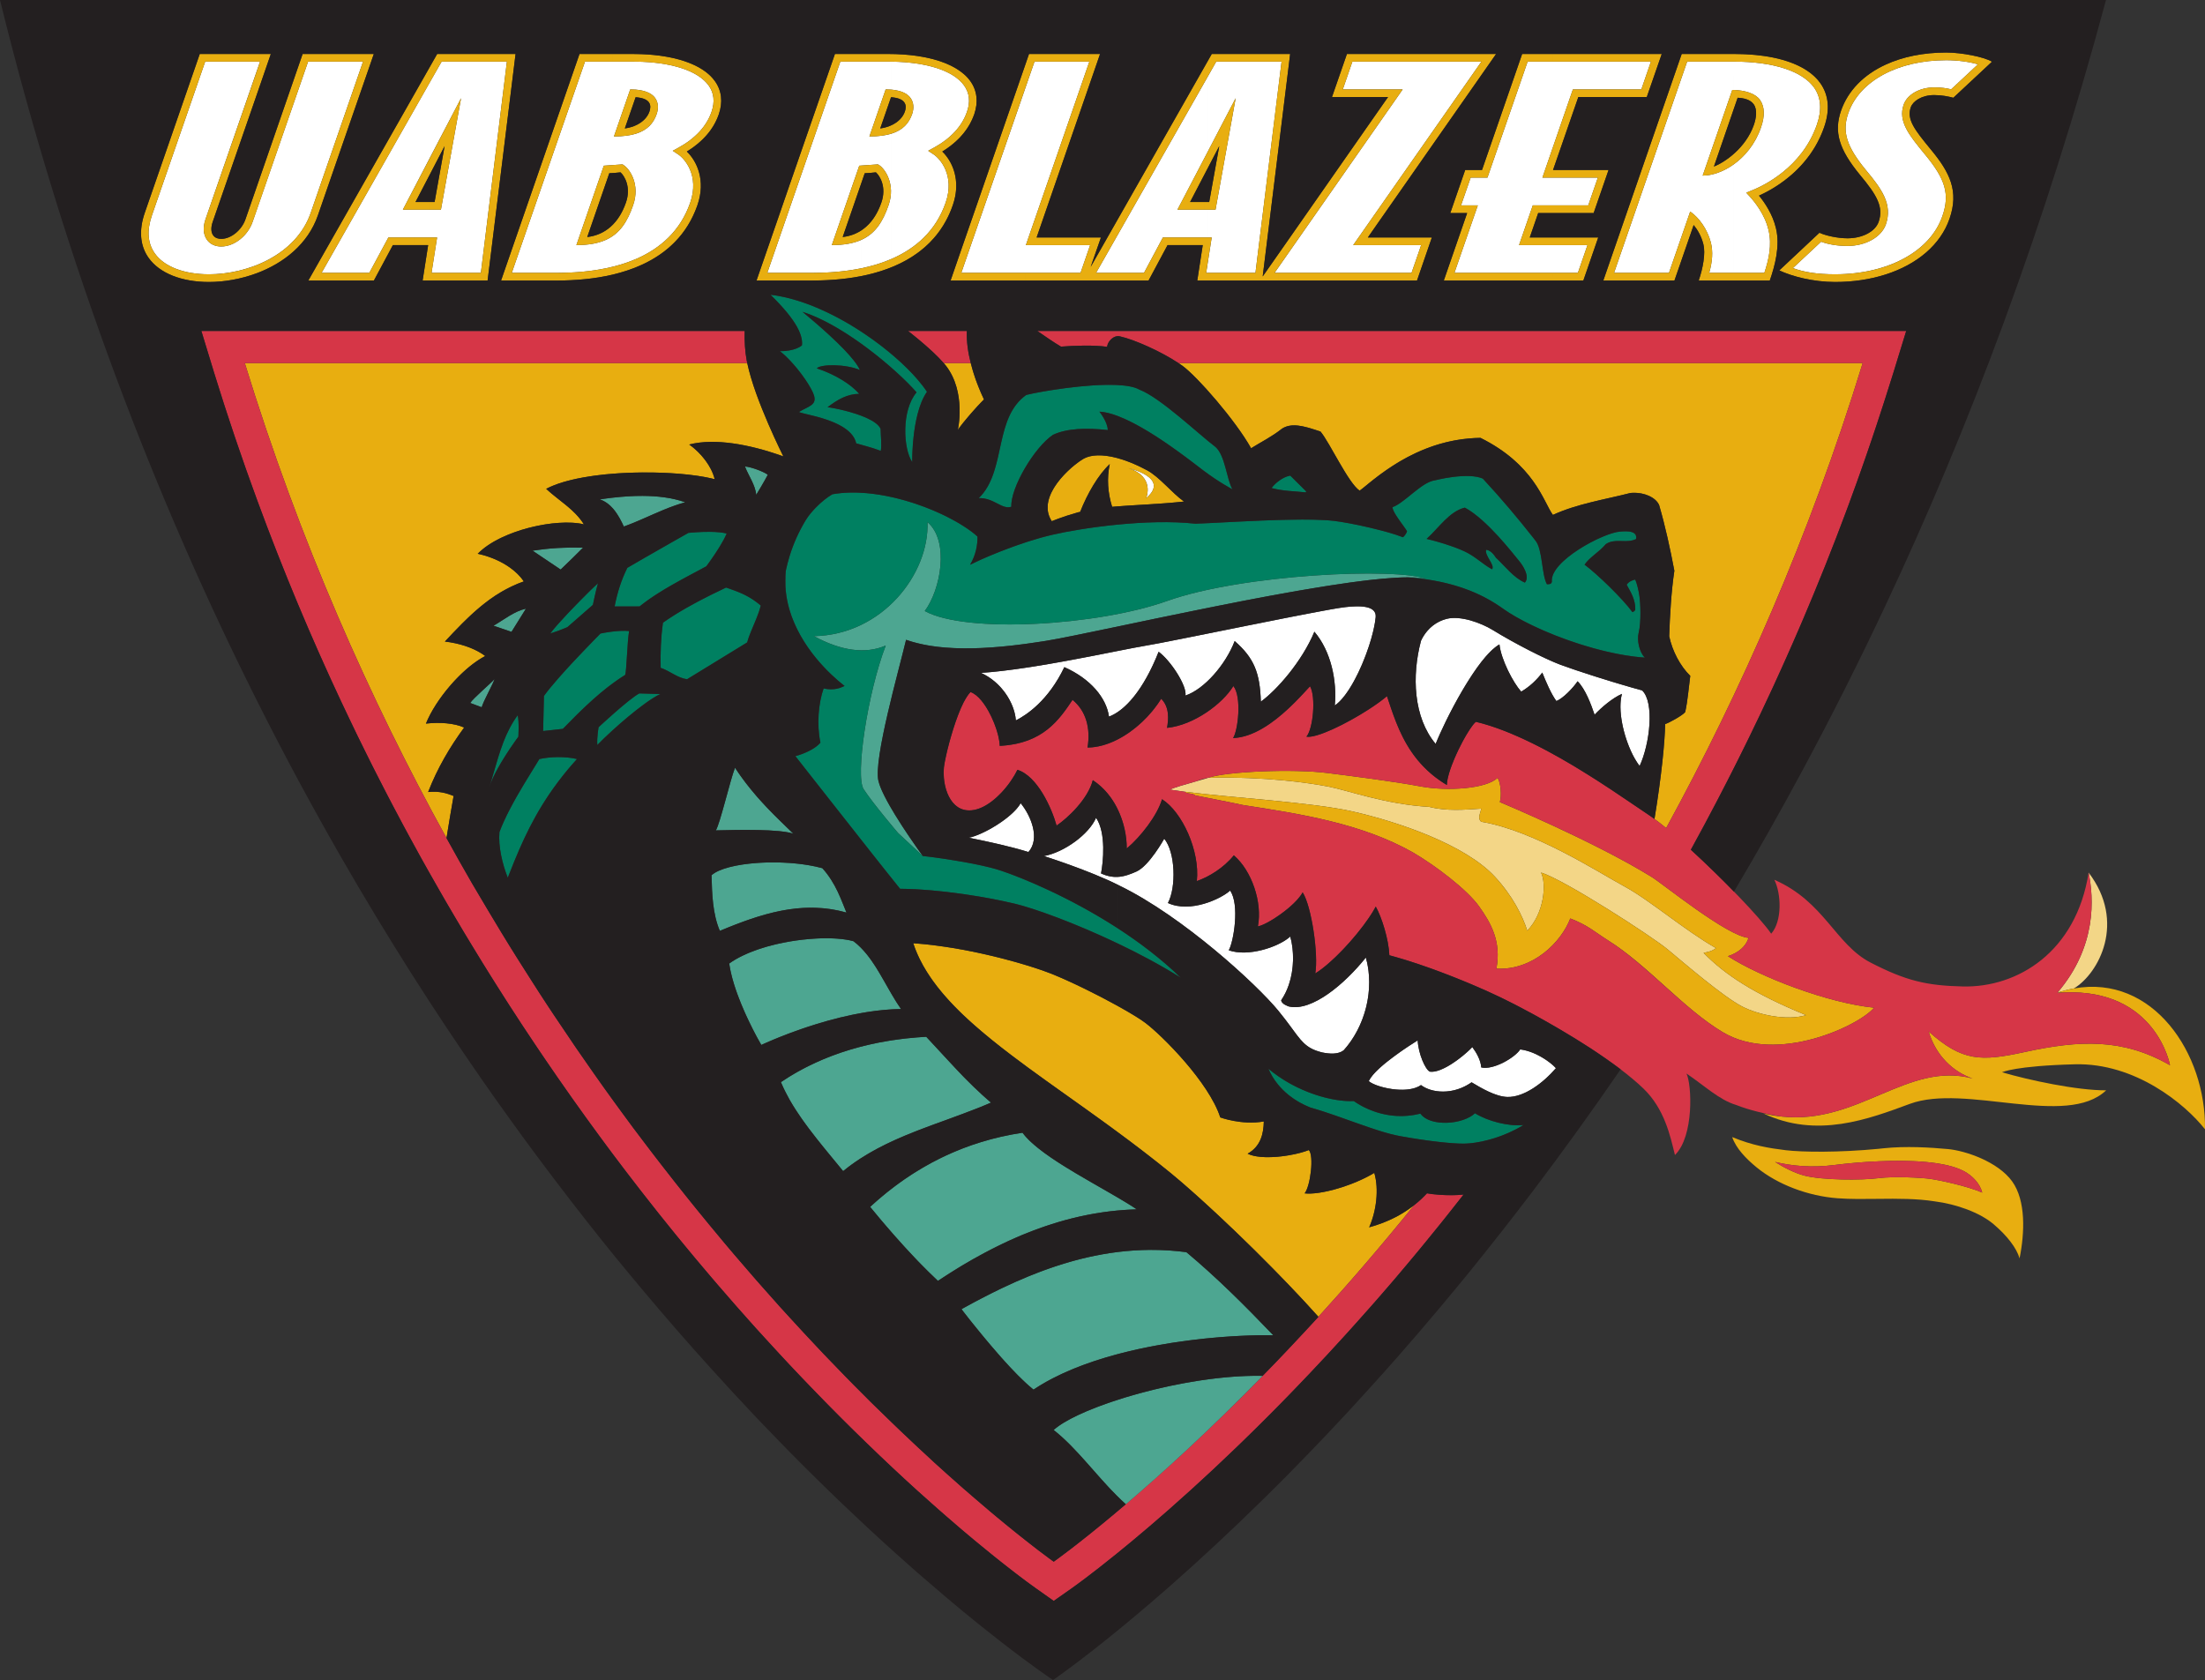<?xml version="1.0" encoding="UTF-8"?>
<!-- Generator: Adobe Illustrator 15.0.0, SVG Export Plug-In . SVG Version: 6.00 Build 0)  -->
<!DOCTYPE svg PUBLIC "-//W3C//DTD SVG 1.1//EN" "http://www.w3.org/Graphics/SVG/1.1/DTD/svg11.dtd">
<svg version="1.1" id="Layer_1" xmlns="http://www.w3.org/2000/svg" xmlns:xlink="http://www.w3.org/1999/xlink" x="0px" y="0px" width="656.163px" height="500px" viewBox="0 0 656.163 500" enable-background="new 0 0 656.163 500" xml:space="preserve">
<rect x="0" y="0" width="656.163" height="500" fill="#333333" stroke="none"/>
<g>
	<g>
		<path fill="#FFFFFF" d="M316.728,198.55c-4.729,9.91-11.203,14.231-14.428,15.864c-0.356-5.194-4.34-11.455-10.389-14.152    c15.8-1.023,40.921-6.759,49.088-8.112c8.188-1.348,52.908-10.81,59.405-11.468c3.008-0.308,9.326-0.9,8.969,3.004    c-0.684,7.33-6.553,22.497-12.166,26.276c0.682-7.195-1.054-16.073-6.073-21.956c-3.671,8.879-11.263,17.417-15.931,20.817    c-0.261-8.514-1.973-12.961-7.788-18.034c-2.685,7.018-9.067,14.354-14.65,16.215c0.506-2.885-4.442-10.451-7.984-13.032    c-4.539,11.452-10.033,17.531-14.768,19.305C329.242,207.697,324.52,202.009,316.728,198.55z"/>
		<path fill="#FFFFFF" d="M487.915,227.973c-3.803-4.942-6.882-15.489-5.253-21.465c-2.819,1.224-6.159,4.075-8.144,6.211    c-1.031-3.036-2.722-7.638-5.06-9.963c-1.32,1.957-4.265,5.073-6.313,5.892c-1.605-2.203-3.103-5.769-4.198-8.484    c-1.345,1.878-3.696,4.211-6.273,5.677c-2.404-2.697-5.961-9.49-6.471-14.051c-6.684,3.745-16.173,22.522-18.986,29.606    c-6.625-7.897-7.123-20.287-4.361-30.675c0.974-2.206,3.31-5.42,7.599-6.527c4.289-1.11,10.578,1.36,13.666,3.254    c6.288,3.882,15.569,8.658,20.278,10.409c4.712,1.759,16.214,5.455,24.267,7.621C492.386,209.041,490.983,221.387,487.915,227.973    z"/>
		<path fill="#FFFFFF" d="M448.535,326.472c-3.431-0.1-7.695-2.593-10.625-4.361c-5.633,3.95-12.033,3.139-15.054,0.823    c-4.154,2.918-13.506,0.655-15.53-1.174c1.807-4.059,12.104-10.615,14.547-12.132c0.197,3.969,2.27,8.689,3.605,9.309    c3.344,0.53,9.481-4.039,12.65-7.316c1.301,1.747,2.513,3.949,2.662,6.064c3.59,0.832,9.943-2.851,11.6-5.362    c4.482,0.543,8.932,3.689,10.625,5.579C459.541,321.981,453.687,326.631,448.535,326.472z"/>
		<path fill="#FFFFFF" d="M399.824,312.612c-1.735,1.266-4.156,1.052-6.353,0.617c-6.273-1.518-6.602-4.554-13.093-12.457    c-6.485-7.897-28.398-28.018-47.166-37.153c-8.848-4.52-22.555-8.838-22.555-8.838c6.118-1.143,13.462-6.567,15.509-11.398    c3.06,4.511,2.112,13.314,1.476,16.569c4.155,1.88,7.213,0.912,10.539-0.57c3.806-1.695,8.269-9.769,8.269-9.769    c3.329,4.002,3.613,14.452,1.102,19.133c6.642,3.087,15.841-1.253,18.504-3.699c2.901,4.112,1.051,15.254-0.399,17.773    c5.941,2.078,15.073-1.108,18.303-4.1c1.617,6.04,0.924,13.637-2.704,18.967c0.071,1.185,2.312,1.861,2.312,1.861    c6.795,1.577,16.59-6.694,22.88-14.567C409.149,294.571,406.167,305.582,399.824,312.612z"/>
		<path fill="#FFFFFF" d="M306.039,253.579c-5.764-1.793-11.968-3.075-17.756-4.266c4.383-0.82,13.113-6.094,15.444-10.273    C306.782,242.775,309.604,249.561,306.039,253.579z"/>
		<path fill="#FFFFFF" d="M91.681,18.338L75.177,66.011c-1.441,4.19-5.475,7.353-9.347,7.353c-1.809,0-3.35-0.72-4.25-2.013    c-1.092-1.534-1.255-3.696-0.432-6.084L77.38,18.338H61.059c-2.071,5.938-15.845,45.74-15.845,45.74    c-1.557,4.529-1.275,8.36,0.859,11.347c2.794,3.95,8.692,6.208,16.104,6.208c11.531,0,25.943-5.724,30.295-18.311l15.56-44.984    H91.681z"/>
		<path fill="#FFFFFF" d="M131.417,18.338l-2.885,5.048v22.417l8.668-16.586l-5.985,33.177l0,0h-2.684v8.274h1.542l-1.542,9.751    v0.791h14.569l7.745-62.871H131.417z M128.532,23.386L95.686,81.209h14.211l5.68-10.542h12.955v-8.274h-8.642l8.642-16.59V23.386    L128.532,23.386z M128.532,80.418v0.791h-0.111L128.532,80.418z"/>
		<path fill="#FFFFFF" d="M189.259,77.084c7.148-3.1,13.195-8.297,16.146-16.798c2.771-8.044-1.673-13.104-3.63-14.36l-1.585-1.049    l1.673-0.909c5.06-2.775,8.381-6.375,9.877-10.691c1.013-2.946,0.748-5.578-0.837-7.804c-3.147-4.4-11.003-6.985-21.644-7.135    v8.337c3.404,0.3,4.971,1.47,5.693,2.481c0.93,1.285,1.079,2.996,0.458,4.791l0,0c-0.902,2.63-2.655,4.741-6.151,5.843V77.084z     M188.248,18.338h-7.925V49.27l4.931-0.343l0.351,0.229c1.782,1.146,4.95,5.735,2.813,11.875l0,0    c-1.695,4.908-3.913,8.458-8.095,10.349v8.459c3.055-0.632,6.072-1.526,8.937-2.754V39.791c-1.743,0.53-3.896,0.822-6.561,0.822    l4.841-14.002c0.617,0,1.19,0.025,1.719,0.065v-8.337H188.248z M180.323,18.338h-6.242l-21.79,62.871h13.421    c4.641,0,9.679-0.348,14.611-1.371v-8.459c-2.285,1.023-5.124,1.565-8.799,1.565l8.158-23.626l0.641-0.049V18.338z"/>
		<path fill="#FFFFFF" d="M277.782,45.926l-1.581-1.049l1.673-0.909c5.06-2.775,8.383-6.375,9.878-10.691    c1.036-2.946,0.747-5.578-0.835-7.804c-3.125-4.4-10.997-6.985-21.669-7.135v8.337c3.427,0.3,4.992,1.47,5.698,2.481    c0.942,1.285,1.101,2.996,0.484,4.791l0,0c-0.921,2.63-2.664,4.741-6.182,5.843v37.293c7.17-3.1,13.217-8.297,16.167-16.798    C284.192,52.242,279.745,47.183,277.782,45.926z M265.249,18.338h-0.974h-7.937V49.27l4.926-0.343l0.375,0.229    c1.759,1.146,4.905,5.735,2.795,11.875l0,0c-1.693,4.908-3.917,8.458-8.096,10.349v8.459c3.059-0.632,6.071-1.526,8.911-2.754    V39.791c-1.712,0.53-3.875,0.822-6.531,0.822l4.836-14.002c0.615,0,1.184,0.025,1.695,0.065V18.338z M256.338,18.338h-6.27    l-21.737,62.871h13.4c4.641,0,9.678-0.348,14.607-1.371v-8.459c-2.289,1.023-5.132,1.565-8.803,1.565l8.163-23.626l0.641-0.049    V18.338z"/>
		<polygon fill="#FFFFFF" points="324.168,18.338 307.846,18.338 286.058,81.209 321.547,81.209 324.404,72.944 305.283,72.944       "/>
		<path fill="#FFFFFF" d="M361.923,18.338l-2.86,5.059v22.406l8.644-16.586l-5.985,33.177l0,0h-2.658v8.274h1.512l-1.512,9.744    v0.798h14.536l7.769-62.871H361.923z M359.062,23.397l-32.896,57.812h14.263l5.629-10.542h13.004v-8.274h-8.674l8.674-16.59    V23.397L359.062,23.397z M359.062,80.411v0.798h-0.136L359.062,80.411z"/>
		<polygon fill="#FFFFFF" points="440.84,18.338 402.444,18.338 399.583,26.611 417.407,26.611 379.28,81.209 420.047,81.209     422.908,72.944 402.689,72.944   "/>
		<polygon fill="#FFFFFF" points="456.125,61.128 472.628,61.128 475.489,52.856 458.991,52.856 468.056,26.611 488.428,26.611     491.278,18.338 454.592,18.338 442.637,52.856 437.645,52.856 434.767,61.128 439.765,61.128 432.806,81.209 469.546,81.209     472.404,72.944 452.039,72.944   "/>
		<path fill="#FFFFFF" d="M520.764,58.562l-1.119-1.216l1.518-0.617c3.47-1.351,15.068-6.802,19.513-19.645    c1.515-4.389,1.232-8.109-0.856-11.044c-3.5-4.895-12.166-7.701-23.811-7.701h-0.242v8.447c3.44,0.04,6.609,1.031,7.95,2.925    c1.399,1.985,1.537,4.741,0.324,8.194c-1.688,4.961-4.834,8.701-8.274,11.125v32.18h9.271c1.273-3.845,2.327-8.289,1.228-12.776    C525.173,63.754,522.042,59.972,520.764,58.562z M515.767,18.338h-13.706L480.31,81.209h16.342l6.313-18.234    c2.621,1.751,5.15,5.301,6.162,9.226c0.665,2.744,0.462,5.601-0.504,9.008h7.145v-32.18c-3.037,2.134-6.313,3.232-9.084,3.232l0,0    l8.803-25.487l0.281,0.012V18.338z"/>
		<path fill="#FFFFFF" d="M575.569,26.014c2.18,0,3.607,0.218,5.058,0.571l7.972-7.438c-2.58-0.758-6.057-1.229-9.446-1.229    c-14.384,0-25.824,6.178-29.144,15.776c-1.899,5.463-0.534,9.87,5.209,16.875c4.795,5.74,8.016,10.258,5.985,16.204    c-1.317,3.782-6.024,6.422-11.416,6.422c-2.998,0-5.792-0.469-7.855-1.264l-8.409,7.854c3.349,1.253,7.397,1.847,12.547,1.847    c15.748,0,28.295-6.787,31.94-17.298c2.25-6.483,0.973-10.955-5.193-18.386c-4.686-5.7-8.048-9.815-6.333-14.78    C567.517,28.134,571.258,26.014,575.569,26.014z"/>
		<path fill="#FFFFFF" d="M341.062,148.26c7.348-6.124-5.257-8.919-5.257-8.919C343.857,141.92,341.062,148.26,341.062,148.26z"/>
	</g>
	<g>
		<path fill="#F3D687" d="M612.267,295.425c1.652-0.546,3.279-0.957,4.884-1.242c7.438-4.494,15.597-19.775,4.379-34.486    C623.072,267.277,624.039,281.633,612.267,295.425z"/>
		<path fill="#F3D687" d="M444.907,260.987c5.195,5.629,8.23,11.661,9.573,16.005c5.038-5.209,5.779-13.927,4.107-17.305    c6.804,2.046,32.963,18.949,37.711,22.899c4.752,3.956,16.351,13.937,22.046,16.923c4.819,2.526,13.425,4.361,19.096,2.617    c-15.685-6.447-24.065-12.006-30.492-18.536c1.3-0.285,2.419-0.427,3.695-1.415c-9.68-5.537-19.623-14.238-27.365-18.429    c-7.749-4.202-26.733-16.56-42.502-19.178c-1.215-1.05-0.162-2.683,0.014-3.904c-4.778,0.316-10.359,0.805-15.466-0.522    c-13.286-0.783-24.2-4.948-30.272-6.084c-5.677-1.071-18.263-2.957-35.467-2.588c-0.352,0.147-1.672,0.518-3.261,0.957    c-3.162,0.902-7.541,2.127-8.135,2.585c1.324,0.209,2.819,0.423,4.401,0.627c14.345,1.818,37.932,3.147,49.877,5.856    C416.481,244.673,436.19,251.503,444.907,260.987z"/>
	</g>
	<g>
		<path fill="#E8AE10" d="M598.784,351.61c-4.23-5.88-13.907-9.145-19.102-9.627c-5.238-0.482-12.562-0.945-19.25-0.229l-1.384,0.15    v3.718c9.247-0.406,19.888-0.024,25.438,2.962c2.414,1.304,4.707,3.616,5.388,6.352c-4.711-2.036-12.985-3.735-15.508-4.086l0,0    c-2.465-0.342-10.499-0.808-15.318-0.214v6.162c5.591-0.067,11.377-0.09,16.677,0.744c6.426,0.82,13.468,3.328,17.556,6.827    c4.088,3.483,6.819,7.099,7.702,10.14C602.523,366.917,602.892,357.34,598.784,351.61z M559.048,341.905    c-11.839,1.142-22.745,1-27.635,0.418c-5.06-0.62-9.941-1.419-15.949-3.906c1.145,3.342,4.094,6.413,7.28,9.02    c6.251,5.125,15.358,8.536,24.069,9.185c3.787,0.288,7.963,0.221,12.234,0.177v-6.162l-0.197,0.024    c-4.819,0.62-16.61,0.62-21.958-0.795c-2.723-0.712-5.895-2.281-8.685-4.062c5.06,1.206,10.907,1.782,17.572,0.933    c3.15-0.415,7.969-0.893,13.269-1.112V341.905z"/>
		<path fill="#E8AE10" d="M656.157,336.09c0.355-22.573-15.482-46.146-39.007-41.906c-1.604,0.285-3.231,0.696-4.884,1.242    c0.661-0.057,1.214-0.016,1.824-0.057c27.547-1.197,31.667,21.668,31.667,21.668c-14.086-8.081-26.912-7.489-43.258-3.93    c-12.982,2.815-18.504,2.871-28.576-6.114c2.192,7.289,7.388,12.056,13.106,13.998c-19.274-5.232-34.011,13.78-56.822,11.319    c-1.783-0.188-3.59-0.469-5.479-0.946c15.931,7.572,31.372,1.686,43.583-2.827c16.586-6.135,46.64,7.246,58.436-4.036    c-8.696,0.043-23.034-3.037-30.98-5.373c0,0,3.827-1.913,21.695-2.375C635.349,316.292,650.224,328.526,656.157,336.09z"/>
		<path fill="#E8AE10" d="M520.344,279.126c-6.399-0.517-25.452-16.028-28.793-18.096c-17.25-10.669-45.233-22.319-45.233-22.319    c0.569-1.727,0.305-5.985-0.707-7.194c-3.342,3.265-14.956,4.024-22.88,2.541c-7.917-1.501-21.806-3.249-27.613-3.983    c-10.321-1.333-30.01-0.471-35.534,1.395c17.205-0.368,29.791,1.517,35.467,2.588c6.072,1.136,16.986,5.301,30.272,6.084    c5.107,1.328,10.688,0.838,15.466,0.522c-0.176,1.221-1.229,2.854-0.014,3.904c15.769,2.618,34.753,14.976,42.502,19.178    c7.743,4.19,17.686,12.892,27.365,18.429c-1.275,0.987-2.395,1.13-3.695,1.415c6.427,6.53,14.808,12.089,30.492,18.536    c-5.671,1.744-14.277-0.09-19.096-2.617c-5.695-2.986-17.293-12.967-22.046-16.923c-4.748-3.95-30.908-20.853-37.711-22.899    c1.671,3.378,0.93,12.096-4.107,17.305c-1.343-4.344-4.378-10.375-9.573-16.005c-8.717-9.484-28.425-16.314-42.44-19.492    c-11.945-2.708-35.532-4.038-49.877-5.856c0.592,0.724,2.506,0.365,3.126,1.101c0.881,0.178,10.672,2.078,14.238,2.861    c17.065,2.628,35.107,5.427,50.381,14.026c6.948,4.035,16.229,11.143,19.775,16.079c3.519,4.942,6.712,10.42,5.195,18.58    c10.997,0.562,19.314-7.977,21.982-14.938c5.294,2.035,7.431,4.126,11.061,6.403c11.969,7.448,22.59,20.451,34.3,27.434    c16.256,9.727,40.722-2.035,45.036-7.277c-13.801-1.392-33.929-9.14-43.476-15.33    C517.332,283.545,519.534,281.684,520.344,279.126z"/>
		<path fill="#E8AE10" d="M339.565,150.244c4.027-0.229,8.276-0.501,12.768-0.975c-3.662-2.616-7.246-7.273-10.963-9.292    c-0.593-0.33-1.214-0.635-1.805-0.921v1.565c2.996,1.38,6.007,3.885,1.497,7.641l0,0c0,0,1.74-3.944-1.497-6.895V150.244z     M330.942,150.838c2.751-0.253,5.633-0.419,8.623-0.594v-8.878c-0.854-0.77-2.065-1.482-3.76-2.024c0,0,1.894,0.415,3.76,1.278    v-1.565c-7.836-3.871-13.991-4.33-17.132-2.519c-2.819,1.627-9.95,7.557-10.633,13.585v1.82c0.134,1.074,0.513,2.145,1.189,3.185    c0,0,2.901-1.266,7.835-2.655c0.178-0.061,0.418-0.073,0.611-0.128c2.16-5.475,5.35-10.989,8.805-14.23    C329.337,142.361,329.646,146.679,330.942,150.838z"/>
		<path fill="#E8AE10" d="M407.438,365.271c2.114-4.744,2.971-11.287,1.521-16.204c-6.25,3.771-15.907,6.626-20.725,6.099    c1.757-2.241,2.818-11.25,1.251-12.894c-4.398,1.75-14.056,3.178-18.213,1.086c3.873-2.182,4.728-5.877,4.818-9.594    c-6.648,1.164-12.961-1.208-12.961-1.208c-3.366-10.433-17.291-24.371-22.307-28.141c-4.533-3.413-18.967-11.015-27.852-14.576    c-8.013-3.174-25.989-8.115-41.21-9.118c7.918,24.089,43.013,40.901,76.767,68.524c8.112,6.629,27.251,24.25,43.799,42.649    c9.152-10.038,18.721-21.118,28.509-33.238C416.856,361.815,412.303,363.925,407.438,365.271z"/>
		<path fill="#E8AE10" d="M132.872,249.425c0.68-4.156,1.34-8.283,2.111-12.531c-1.961-0.783-4.158-1.519-7.576-1.178    c2.732-7.05,6.409-13.318,10.717-19.192c-3.035-1.341-7.299-1.626-11.375-1.17c2.923-7.286,10.806-16.564,17.645-20.114    c-3.059-2.327-7.59-3.794-12.004-4.305c6.641-7.055,13.507-14.439,23.493-17.898c-2.862-4.214-8.274-7.051-13.729-8.229    c6.859-7.075,23.672-10.721,31.617-8.753c-2.887-4.568-7.305-6.909-11.237-10.577c11.237-5.938,38.654-5.871,50.133-2.869    c-0.901-3.786-4.047-7.832-7.566-10.315c7.388-1.936,17.908-0.133,28.008,3.535v-0.012c0,0-8.476-16.852-10.741-27.754H72.849    C89.195,161.186,110.142,208.27,132.872,249.425z"/>
		<path fill="#E8AE10" d="M495.817,246.444c22.11-40.462,42.526-86.487,58.476-138.381H350.695c0.38,0.248,0.771,0.501,1.108,0.753    c4.521,3.268,15.926,16.398,20.495,24.589c3.175-1.973,6.182-3.426,9.202-5.831c2.728-1.7,5.807-1.071,11.457,0.866    c2.816,3.398,8.257,15.313,11.644,17.59c3.254-2.237,16.282-15.527,35.973-15.709c16.168,8.045,18.764,19.164,21.536,22.924    c7.241-3.329,15.487-4.571,23.098-6.528c3.7-0.359,7.486,1.179,8.519,3.617c1.826,6.258,3.277,12.932,4.528,19.532    c-0.897,5.969-1.339,13.255-1.536,19.492c0.945,4.435,3.3,8.901,6.268,11.785c-0.506,3.811-0.743,7.264-1.494,10.731    c-0.569,0.961-5.171,3.447-5.98,3.614c-0.071,5.062-1.063,15.395-3.171,28.248C493.375,244.483,494.556,245.409,495.817,246.444z"/>
		<path fill="#E8AE10" d="M281.349,108.673c6.296,7.916,3.68,19.269,3.68,19.269c1.952-2.728,5.721-7.084,7.785-9.056    c-1.273-2.625-2.887-6.55-3.938-10.824h-8.056C280.997,108.265,281.198,108.481,281.349,108.673z"/>
		<path fill="#E8AE10" d="M111.24,16.062H90.052L76.151,56.311v6.961l15.53-44.933h16.351l-15.56,44.984    c-2.684,7.706-9.108,12.86-16.321,15.669v2.42c8.095-2.966,15.448-8.646,18.457-17.333L111.24,16.062L111.24,16.062z     M76.151,28.941v-6.973l1.229-3.629h-1.229v-2.277h4.442L76.151,28.941z M76.151,56.311l-3.108,8.957    c-1.144,3.266-4.312,5.823-7.213,5.823c-0.745,0-1.785-0.181-2.4-1.063c-0.661-0.9-0.7-2.359-0.126-4.015l12.847-37.07v-6.973    L61.148,65.267c-0.823,2.388-0.66,4.55,0.432,6.084c0.9,1.292,2.441,2.013,4.25,2.013c3.873,0,7.906-3.162,9.347-7.353l0.974-2.74    V56.311L76.151,56.311z M76.151,16.062v2.277H61.059c-2.071,5.938-15.845,45.74-15.845,45.74    c-1.557,4.529-1.275,8.36,0.859,11.347c2.794,3.95,8.692,6.208,16.104,6.208l0,0c4.49,0,9.373-0.853,13.974-2.642v2.42    c-4.627,1.691-9.513,2.514-13.974,2.514c-8.16,0-14.713-2.621-17.951-7.176c-2.554-3.578-2.948-8.217-1.141-13.428l16.359-47.261    H76.151z"/>
		<path fill="#E8AE10" d="M130.092,16.062l-6.818,12.021v4.601l8.143-14.345h19.429l-7.745,62.871l0,0h-14.68l1.653-10.542h-6.8    v2.277h4.134l-1.644,10.55h19.338l8.321-67.433H130.092z M123.273,28.082L91.749,83.495h19.516l5.653-10.55h6.355v-2.277h-7.697    l-5.68,10.542H95.686l27.587-48.526V28.082z"/>
		<path fill="#E8AE10" d="M131.215,62.394l5.985-33.177l-9.214,17.674v4.91l4.312-8.306l-2.972,16.624l0,0h-1.34v2.275H131.215z     M127.986,46.891l-8.096,15.503h8.096v-2.275h-4.337l4.337-8.318V46.891z"/>
		<path fill="#E8AE10" d="M188.248,16.062h-5.921v2.277h5.921c11.172,0,19.421,2.594,22.656,7.135    c1.584,2.226,1.85,4.857,0.837,7.804l0,0c-1.497,4.316-4.817,7.916-9.877,10.691l-1.673,0.909l1.585,1.049    c1.957,1.256,6.4,6.316,3.63,14.36c-3.851,11.141-13.046,16.619-23.079,19.102v2.339c10.871-2.56,20.963-8.431,25.229-20.696    c2.538-7.314-0.171-13.081-3.163-15.926c4.776-2.938,7.966-6.65,9.508-11.077c1.253-3.645,0.862-7.063-1.146-9.871    C209.104,19.01,200.174,16.062,188.248,16.062z M182.326,16.062h-9.878l-23.344,67.433h16.608c5.261,0,11.049-0.455,16.614-1.768    v-2.339c-5.546,1.365-11.353,1.822-16.614,1.822h-13.421l21.79-62.871h8.245V16.062z"/>
		<path fill="#E8AE10" d="M189.719,39.616c3.208-1.126,4.817-3.163,5.691-5.668c0.621-1.795,0.472-3.506-0.458-4.791    c-0.68-0.966-2.135-2.075-5.233-2.423v2.253c1.627,0.183,2.818,0.684,3.388,1.483c0.616,0.872,0.418,1.964,0.154,2.723l0,0    c-0.55,1.601-1.826,2.941-3.542,3.854V39.616z M187.54,26.611l-4.841,14.002c2.93,0,5.238-0.352,7.021-0.997v-2.569    c-1.104,0.596-2.404,1-3.782,1.177l3.213-9.284c0.19,0,0.392,0.016,0.569,0.046v-2.253    C189.083,26.651,188.354,26.611,187.54,26.611z"/>
		<path fill="#E8AE10" d="M185.604,49.155l-0.351-0.229l-4.444,0.312v3.794l0.506-1.473c1.032-0.044,2.357-0.146,3.343-0.265    c1.165,1.044,3.211,4.375,1.606,8.992l0,0c-1.214,3.503-3.076,6.187-5.455,7.926v2.925c3.875-1.933,5.985-5.399,7.609-10.107    C190.554,54.891,187.386,50.302,185.604,49.155z M180.809,49.238l-1.127,0.08l-8.158,23.626c3.937,0,6.924-0.62,9.286-1.807    v-2.925c-1.759,1.289-3.784,2.066-6.052,2.328l6.052-17.507V49.238z"/>
		<path fill="#E8AE10" d="M280.403,45.104c4.776-2.938,7.97-6.65,9.507-11.077c1.254-3.645,0.859-7.063-1.146-9.871    c-3.649-5.146-12.585-8.095-24.489-8.095h-5.938v2.277h5.938c11.156,0,19.409,2.594,22.643,7.135    c1.582,2.226,1.871,4.857,0.835,7.804c-1.495,4.316-4.819,7.916-9.878,10.691l-1.673,0.909l1.581,1.049    c1.962,1.256,6.41,6.316,3.634,14.36l0,0c-3.851,11.141-13.069,16.619-23.079,19.102v2.339    c10.868-2.56,20.971-8.431,25.213-20.696C286.08,53.716,283.396,47.949,280.403,45.104z M258.338,16.062h-9.879l-23.336,67.433    h16.608c5.277,0,11.042-0.455,16.607-1.768v-2.339c-5.542,1.365-11.33,1.822-16.607,1.822h-13.4l21.737-62.871h8.27V16.062z"/>
		<path fill="#E8AE10" d="M265.731,39.616c3.219-1.126,4.838-3.163,5.7-5.668c0.617-1.795,0.458-3.506-0.484-4.791    c-0.663-0.966-2.11-2.075-5.216-2.423v2.253c1.628,0.183,2.794,0.684,3.362,1.483c0.642,0.872,0.443,1.964,0.18,2.723l0,0    c-0.551,1.601-1.826,2.941-3.542,3.854V39.616z M263.554,26.611l-4.836,14.002c2.922,0,5.21-0.352,7.013-0.997v-2.569    c-1.104,0.596-2.396,1-3.787,1.177l3.213-9.284c0.203,0,0.403,0.016,0.574,0.046v-2.253    C265.09,26.651,264.371,26.611,263.554,26.611z"/>
		<path fill="#E8AE10" d="M261.64,49.155l-0.375-0.229l-4.444,0.312v3.794l0.505-1.473c1.036-0.044,2.353-0.146,3.326-0.265    c1.182,1.044,3.236,4.375,1.623,8.992l0,0c-1.206,3.503-3.059,6.187-5.454,7.938v2.913c3.87-1.933,5.985-5.399,7.614-10.107    C266.545,54.891,263.399,50.302,261.64,49.155z M256.821,49.238l-1.123,0.08l-8.163,23.626c3.915,0,6.935-0.62,9.286-1.807v-2.913    c-1.743,1.277-3.784,2.054-6.048,2.315l6.048-17.507V49.238z"/>
		<path fill="#E8AE10" d="M361.721,62.394l5.985-33.177l-9.219,17.674v4.91l4.333-8.306l-2.984,16.624l0,0h-1.348v2.275H361.721z     M358.487,46.891l-8.099,15.503h8.099v-2.275h-4.333l4.333-8.318V46.891z"/>
		<path fill="#E8AE10" d="M445.211,16.062h-35.157v2.277h30.786l-30.786,44.055v3.965L445.211,16.062L445.211,16.062z     M410.054,28.877v-2.267h7.353l-7.353,10.536v-3.98l2.997-4.289H410.054L410.054,28.877z M410.054,83.495h11.622l4.418-12.827    h-16.041v2.277h12.854l0,0l-2.861,8.265h-9.993V83.495z M410.054,16.062h-9.235l-4.447,12.816h13.682v-2.267h-10.47l2.861-8.272    h7.609V16.062L410.054,16.062z M410.054,33.167l-29.738,42.572v3.978l29.738-42.57V33.167L410.054,33.167z M380.315,45.321V26.762    l1.052-8.423h-1.052v-2.277h3.604L380.315,45.321L380.315,45.321z M380.315,83.495h29.738v-2.285h-29.738V83.495L380.315,83.495z     M410.054,70.667v2.277h-7.365l7.365-10.551v3.965l-2.985,4.309H410.054z M380.315,75.739l-4.562,6.531l4.562-36.949V26.762    l-6.717,54.448h-14.672l0,0l1.648-10.542h-6.795v2.277h4.134l-1.627,10.55h24.03v-2.285h-1.036l1.036-1.493V75.739L380.315,75.739    z M380.315,16.062v2.277h-18.393l-8.144,14.357V28.07l6.819-12.008H380.315z M353.779,28.07l-29.217,51.365l3.06-8.768h-19.14    l18.876-54.606h-21.146l-0.967,2.818v6.933l2.6-7.474h16.322l-18.885,54.606h19.121l-2.856,8.265l0,0h-16.301v2.285h36.543    l5.653-10.55h6.336v-2.277h-7.721l-5.629,10.542h-14.263l27.613-48.514V28.07z M305.246,18.879l-22.374,64.615h22.374v-2.285    h-19.188l19.188-55.397V18.879z"/>
		<path fill="#E8AE10" d="M462.066,63.407h12.171l4.44-12.825h-16.52l7.523-21.705h20.369l4.451-12.816h-32.435v2.277h29.212    l-2.85,8.272h-20.373l-5.99,17.335v8.91h13.423l-2.861,8.272h-10.562V63.407L462.066,63.407z M462.066,83.495h9.107l4.43-12.827    h-13.537v2.277h10.338l0,0l-2.858,8.265h-7.48V83.495z M457.733,63.407h4.333v-2.279h-5.941l-4.086,11.816h10.027v-2.277h-6.841    L457.733,63.407L457.733,63.407z M462.066,16.062v2.277h-7.474l-11.955,34.518h-4.992l-2.878,8.272h4.998l-6.958,20.082h29.26    v2.285h-32.422l6.949-20.088h-5.019l4.439-12.825h5.005l11.942-34.521H462.066L462.066,16.062z M462.066,43.946l-3.075,8.91h3.075    V43.946z"/>
		<path fill="#E8AE10" d="M523.444,58.224c4.802-2.143,15.124-8.074,19.39-20.394c1.783-5.123,1.382-9.534-1.163-13.112    c-3.989-5.586-13.096-8.657-25.663-8.657h-5.06v2.277h5.06c11.645,0,20.311,2.806,23.811,7.701    c2.089,2.936,2.372,6.656,0.856,11.044c-4.444,12.842-16.042,18.294-19.513,19.645l-1.518,0.617l1.119,1.216    c1.277,1.41,4.409,5.192,5.501,9.872c1.099,4.487,0.045,8.931-1.228,12.776l0,0h-14.088v2.285h15.708    c1.495-4.328,3.132-10.242,1.831-15.587C527.5,63.726,525.1,60.235,523.444,58.224z M510.949,16.062h-10.511l-23.328,67.433    h21.173L504,66.979c1.121,1.336,2.292,3.3,2.901,5.764c0.664,2.696-0.13,7.056-1.4,10.752h5.448v-2.285h-2.327    c0.967-3.407,1.169-6.264,0.504-9.008c-1.012-3.925-3.541-7.475-6.162-9.226l-6.313,18.234H480.31l21.751-62.871h8.888V16.062z"/>
		<path fill="#E8AE10" d="M523.717,29.71c-1.285-1.794-4.183-2.778-7.42-2.913v4.605l0.794-2.309    c1.764,0.087,3.76,0.519,4.772,1.941c1.19,1.676,0.692,4.253,0.048,6.14l0,0c-1.19,3.415-3.348,6.201-5.614,8.284v3.188    c3.237-2.433,6.136-6.044,7.744-10.742C525.254,34.451,525.116,31.695,523.717,29.71z M516.297,26.798    c-0.288-0.012-0.546-0.024-0.811-0.024l-8.803,25.487c2.93,0,6.423-1.228,9.614-3.615v-3.188c-2.242,2.064-4.592,3.452-6.265,4.1    l6.265-18.156V26.798z"/>
		<path fill="#E8AE10" d="M575.569,28.296c2.225,0,4.153,0.392,5.703,0.798l11.498-10.728c-2.241-1.415-9.039-2.735-13.618-2.735    c-6.862,0-13.021,1.287-18.08,3.628v2.612c4.972-2.532,11.175-3.953,18.08-3.953c3.389,0,6.866,0.472,9.446,1.229l-7.972,7.438    c-1.45-0.354-2.877-0.571-5.058-0.571c-4.311,0-8.053,2.12-9.085,5.156c-1.715,4.965,1.648,9.08,6.333,14.78l0,0    c6.166,7.431,7.443,11.902,5.193,18.386c-2.376,6.865-8.554,12.151-16.938,14.99v2.387c9.416-3.009,16.408-8.891,19.074-16.622    c2.837-8.188,0.114-13.749-5.562-20.593c-4.911-5.96-7.222-8.98-5.97-12.586C569.256,30.119,571.828,28.296,575.569,28.296    L575.569,28.296z M561.073,67.103v-7.757c0.876,2.345,1.056,4.743,0.131,7.428L561.073,67.103z M561.073,19.259    c-6.471,2.992-11.131,7.705-13.219,13.689c-2.161,6.288-0.645,11.446,5.61,19.072c5.103,6.104,7.103,9.573,5.584,14.01    c-1.011,2.877-4.817,4.889-9.26,4.889c-2.998,0-6.536-0.808-8.361-1.651l-11.95,11.214c3.937,1.851,10.25,3.444,16.594,3.444    c5.413,0,10.487-0.783,15.002-2.214v-2.387c-4.447,1.497-9.549,2.308-15.002,2.308c-5.15,0-9.198-0.593-12.547-1.847l8.409-7.854    c2.063,0.795,4.858,1.264,7.855,1.264c5.257,0,9.83-2.486,11.285-6.093v-7.757c-1.075-2.854-3.234-5.629-5.854-8.775    c-5.743-7.006-7.108-11.413-5.209-16.875c1.731-4.998,5.651-9.069,11.064-11.823V19.259z"/>
	</g>
	<g>
		<path fill="#D63647" d="M424.639,355.15c-1.202,1.29-2.458,2.462-3.806,3.507c-9.788,12.12-19.357,23.2-28.509,33.238    c-0.067,0.082-0.154,0.176-0.218,0.271c-2.731,2.958-5.392,5.843-8.013,8.609c-0.174,0.175-0.307,0.333-0.485,0.499    c-2.633,2.808-5.254,5.534-7.832,8.159c0,0.012,0,0.012-0.022,0.043c-36.079,36.9-62.188,55.306-62.188,55.306    s-0.135-0.111-0.38-0.281c-0.086-0.052-0.154-0.111-0.282-0.189c-0.2-0.166-0.485-0.368-0.841-0.62    c-0.219-0.163-0.435-0.325-0.7-0.53c-0.354-0.265-0.777-0.569-1.213-0.914c-0.331-0.245-0.616-0.451-0.988-0.732    c-0.77-0.592-1.612-1.24-2.569-1.997c-0.491-0.361-1.011-0.793-1.542-1.212c-0.592-0.459-1.197-0.928-1.829-1.446    c-0.66-0.518-1.32-1.056-2.025-1.63c-0.613-0.506-1.253-1.012-1.914-1.553c-0.786-0.648-1.581-1.296-2.441-2.013    c-0.618-0.493-1.253-1.05-1.894-1.582c-1.784-1.504-3.696-3.125-5.697-4.862c-0.592-0.517-1.186-1.01-1.777-1.553    c-1.151-0.976-2.333-2.025-3.508-3.084c-0.718-0.62-1.403-1.24-2.133-1.883c-1.255-1.12-2.507-2.27-3.823-3.456    c-0.685-0.644-1.409-1.3-2.111-1.961c-4.601-4.246-9.552-8.926-14.741-14.024c-0.728-0.72-1.479-1.432-2.221-2.166    c-1.562-1.566-3.175-3.19-4.8-4.822c-0.81-0.816-1.604-1.645-2.446-2.487c-1.673-1.724-3.361-3.45-5.076-5.254    c-0.555-0.576-1.102-1.17-1.671-1.738c-3.68-3.867-7.421-7.915-11.266-12.144c-0.53-0.59-1.057-1.154-1.605-1.751    c-1.78-1.997-3.634-4.072-5.46-6.147c-0.897-1.031-1.823-2.059-2.728-3.118c-1.821-2.087-3.647-4.207-5.494-6.377    c-0.885-1.044-1.783-2.127-2.688-3.179c-6.18-7.353-12.492-15.15-18.86-23.378c-0.988-1.287-2-2.553-2.965-3.846    c-1.854-2.411-3.697-4.851-5.55-7.332c-1.074-1.46-2.152-2.938-3.253-4.419c-1.821-2.511-3.692-5.041-5.518-7.614    c-0.995-1.388-2.008-2.823-2.992-4.233c-3.416-4.835-6.823-9.816-10.21-14.904c-1.123-1.645-2.222-3.272-3.302-4.94    c-1.711-2.599-3.429-5.258-5.12-7.922c-1.255-1.966-2.514-3.934-3.769-5.931c-1.671-2.661-3.339-5.344-4.988-8.064    c-1.301-2.123-2.577-4.288-3.878-6.451c-1.605-2.707-3.23-5.396-4.84-8.167c-2.548-4.407-5.082-8.896-7.584-13.444v-0.006    c-22.73-41.156-43.677-88.24-60.023-141.363h149.518c-0.04-0.27-0.13-0.534-0.17-0.799c-0.489-2.695-0.687-5.718-0.599-8.766    H59.92l3.776,12.372c38.524,125.167,102.769,216.722,149.876,271.494c51.165,59.497,92.747,88.992,94.514,90.226l5.479,3.878    l5.518-3.878c1.74-1.234,43.312-30.729,94.492-90.226c6.978-8.115,14.369-17.141,21.959-26.849    C431.724,355.961,426.754,355.546,424.639,355.15z"/>
		<path fill="#D63647" d="M584.486,348.585c-8.696-4.701-30.063-2.962-38.708-1.85c-6.665,0.849-12.512,0.273-17.572-0.933    c2.79,1.782,5.962,3.35,8.685,4.062c5.349,1.415,17.139,1.415,21.958,0.795c4.815-0.629,13.001-0.152,15.516,0.19    c2.523,0.351,10.796,2.051,15.508,4.086C589.193,352.201,586.9,349.889,584.486,348.585z"/>
		<path fill="#D63647" d="M280.818,108.062h8.056c-0.793-3.103-1.292-6.412-1.161-9.565h-17.496    C274.996,102.22,278.755,105.67,280.818,108.062z"/>
		<path fill="#D63647" d="M614.091,295.369c-0.61,0.119-1.256,0.175-1.824,0.057c11.772-13.792,10.806-28.148,9.263-35.728    c-3.697,23.648-21.14,34.27-37.446,33.89c-10.8-0.253-16.896-1.683-27.412-7.096c-10.514-5.423-13.727-18.112-28.666-24.658    c2.043,4.079,2.419,12.234-0.929,16.052c-3.321-4.817-14.321-16.223-23.912-25.007c22.576-41.019,43.784-88.416,60.284-142.009    l3.802-12.372H452.936v9.565h101.356c-15.95,51.895-36.366,97.919-58.476,138.381c-1.261-1.035-2.441-1.961-3.476-2.707    c-0.485-0.341-0.928-0.681-1.358-0.961c-7.263-4.791-22.738-16.025-38.047-23.022v21.816c8.778,3.862,24.526,11.081,36.37,18.093    c0.744,0.466,1.515,0.905,2.245,1.368c0.835,0.501,2.637,1.845,4.975,3.601c7.06,5.25,19.001,14.096,23.819,14.495    c-0.81,2.558-3.013,4.419-6.135,5.452c9.546,6.19,29.675,13.938,43.476,15.33c-4.313,5.242-28.779,17.004-45.036,7.277l0,0    c-9.554-5.692-18.414-15.382-27.833-22.804c-0.488-0.383-0.968-0.784-1.471-1.154c-1.633-1.241-3.305-2.416-4.996-3.476    c-3.629-2.276-5.767-4.368-11.061-6.403c-2.008,5.237-7.202,11.372-14.353,13.827v12.902c6.186,3.25,13.467,7.421,20.242,11.817    c6.183,4.027,11.902,8.244,15.931,12.13c6.202,6.033,7.895,13.887,9.324,19.729c5.705-5.561,5.044-20.959,3.433-24.248    c5.387,3.617,9.708,7.838,14.806,9.361c3.874,1.529,8.627,2.676,13.537,3.441c22.812,2.461,37.548-16.551,56.822-11.319    c-5.718-1.942-10.915-6.709-13.106-13.998c10.071,8.985,15.593,8.929,28.576,6.114c16.346-3.559,29.172-4.15,43.258,3.93    C645.758,317.037,641.638,294.172,614.091,295.369z M452.936,98.497H308.678c2.444,1.66,4.752,3.312,7.062,4.667    c3.827-0.319,9.917-0.509,13.705,0.053c0.177-1.737,2.133-3.629,3.916-3.088c4.226,0.945,12.129,4.463,17.334,7.934h102.241    V98.497L452.936,98.497z M452.936,219.753c-4.689-2.143-9.349-3.894-13.75-4.929c-2.458,2.071-8.584,14.013-8.624,18.806    c-11.614-6.922-14.916-17.584-17.825-26.434c-6.313,5.288-20.192,12.76-23.975,12.052c2.023-2.353,2.858-11.879,1.078-15.005    c-5.043,5.522-13.842,15.067-22.906,15.42c1.478-2.198,2.642-12.295,0.091-15.484c-3.127,5.174-11.682,11.638-19.737,12.448    c0.42-2.44,0.814-6.135-1.744-8.664c-4.834,7.792-13.764,14.475-21.91,14.521c0.929-5.791-0.432-10.865-4.463-14.195    c-4.049,6.04-8.884,13.058-21.671,13.689c-0.085-4.613-4.288-14.468-8.692-16.012c-3.692,3.68-7.517,18.578-7.918,22.4    c-0.553,5.503,1.736,13.448,8.298,12.788c5.696-0.577,11.413-7.502,13.575-12.044c5.932,1.835,10.226,11.413,11.653,16.603    c3.286-2.218,9.333-7.874,10.779-13.526c7.222,4.744,10.123,13.621,10.104,20.329c4.174-3.479,9.128-9.917,10.494-14.658    c5.985,3.781,11.325,15.351,10.362,24.358c3.517-1.202,7.985-3.896,11.005-7.654c5.317,4.52,8.554,14.002,7.163,21.143    c2.909-0.506,11.254-6.191,13.317-10.124c2.661,4.113,4.748,18.522,3.76,24.123c5.743-3.505,14.656-13.562,17.997-19.894    c1.759,3.106,3.855,9.759,4.048,14.495c10.779,2.846,24.44,8.361,33.091,12.531c1.914,0.921,4.088,2.013,6.4,3.241v-12.902    c-2.353,0.842-4.907,1.253-7.63,1.111c1.517-8.16-1.676-13.638-5.195-18.58c-3.547-4.937-12.827-12.044-19.775-16.079    c-15.274-8.599-33.316-11.397-50.381-14.026c-3.566-0.783-13.357-2.684-14.238-2.861c-0.62-0.736-2.535-0.377-3.126-1.101    c-1.582-0.205-3.077-0.418-4.401-0.627c0.594-0.458,4.973-1.683,8.135-2.585c0.404-0.252,1.151-0.53,3.261-0.957    c5.523-1.866,25.213-2.728,35.534-1.395c5.807,0.734,19.695,2.482,27.613,3.983c7.924,1.483,19.538,0.724,22.88-2.541    c1.012,1.209,1.276,5.467,0.707,7.194c0,0,2.554,1.063,6.618,2.858V219.753z"/>
	</g>
	<g>
		<path fill="#4DA691" d="M375.754,409.476c-22.877-0.489-54.405,9.057-62.213,16.108c7.741,6.104,13.663,15.097,21.493,22.104    C345.684,438.609,359.724,425.869,375.754,409.476z"/>
		<path fill="#4DA691" d="M147.188,202.095c-0.525,1.578-3.451,6.84-3.846,8.397l-3.412-1.272    C140.726,207.911,146.137,203.282,147.188,202.095z"/>
		<path fill="#4DA691" d="M156.514,181.146l-4.305,6.904l-5.349-1.823C150.008,184.402,153,181.916,156.514,181.146z"/>
		<path fill="#4DA691" d="M173.499,162.994c-1.821,1.814-4.568,4.566-6.664,6.518l-8.353-5.617    C163.582,163.112,167.872,162.858,173.499,162.994z"/>
		<path fill="#4DA691" d="M203.91,149.485c-6.25,1.691-12.127,5.021-18.266,7.222c-1.254-2.676-3.25-6.788-7.164-8.084    C186.305,147.438,196.206,146.75,203.91,149.485z"/>
		<path fill="#4DA691" d="M221.683,138.823c2.336,0.231,5.942,1.749,6.802,2.476c0,0-1.339,2.549-3.455,5.985    C224.77,144.283,222.718,141.563,221.683,138.823z"/>
		<path fill="#4DA691" d="M218.717,228.49c5.871,8.98,13.084,15.419,17.358,19.626c-4.095-1.356-15.137-1.188-23.056-0.98    C214.342,244.922,217.177,232.538,218.717,228.49z"/>
		<path fill="#4DA691" d="M244.717,258.386c4.071,4.513,5.657,9.608,7.174,13.214c-13.335-3.806-25.81,0.506-37.683,5.432    c-2.131-5.009-2.333-10.919-2.468-16.551C216.25,256.433,233.877,255.385,244.717,258.386z"/>
		<path fill="#4DA691" d="M253.986,280.126c6.267,4.748,9.238,13.148,14.14,20.177c-19.556,0.205-41.577,10.688-41.577,10.688    s-8.033-13.61-9.551-24.231C226.486,279.938,246.042,277.839,253.986,280.126z"/>
		<path fill="#4DA691" d="M275.629,308.564c6.312,6.728,12.436,13.829,19.278,19.591c-14.546,6.329-31.292,9.919-44.004,20.389    c-6.716-8.257-14.541-16.961-18.523-26.485C245.047,313.436,260.429,309.359,275.629,308.564z"/>
		<path fill="#4DA691" d="M304.272,337.118c5.637,7.673,24.781,16.578,34,22.801c-21.414,0.596-40.844,9.086-59.166,21.29    c-6.688-6.279-13.926-14.345-20.171-22.023C272.153,346.976,287.36,339.627,304.272,337.118z"/>
		<path fill="#4DA691" d="M286.127,389.628c20.263-11.304,42.175-20.223,66.92-16.961c9.131,7.63,17.337,15.839,25.853,24.722    c-17.796-0.269-51.923,3.139-71.351,16.187C299.283,406.966,286.127,389.628,286.127,389.628z"/>
		<path fill="#4DA691" d="M269.625,190.423c11.025,3.901,26.624,2.738,41.604,0.313c15.492-2.507,84.174-18.809,107.631-18.909    c2.551-0.01,4.549,0.151,5.895,0.558c-9.109-3.604-55.179-1.497-77.514,6.496c-20.48,7.305-59.768,9.76-72.051,2.965    c4.755-6.377,7.412-20.786,0.819-26.443c0.521,15.512-13.512,33.525-33.794,33.929c7.98,4.328,15.29,5.439,21.361,2.787    c-5.409,14.076-9.105,38.815-6.581,42.74c2.792,4.302,10.255,13.056,10.255,13.056l7.348,6.842c0,0-11.721-15.969-13.199-22.358    c-1.496-6.394,6.096-32.937,8.226-41.964V190.423z"/>
	</g>
	<g>
		<path fill="#008061" d="M177.951,173.571c-0.577,1.897-1.525,6.451-1.525,6.451l-7.581,6.626c0,0-2.669,1.142-5.113,1.9    C166.376,184.953,175.199,176.05,177.951,173.571z"/>
		<path fill="#008061" d="M154.055,212.871c0.486,2.088,0.194,6.4,0.194,6.4s-6.857,9.131-8.689,15.152    C147.921,227.097,149.344,219.271,154.055,212.871z"/>
		<path fill="#008061" d="M160.507,225.903c3.403-0.762,8.044-0.778,11.195,0c-11.024,12.137-15.931,23.324-20.6,35.325    c-1.599-4.043-2.857-9.273-2.481-13.571C151.345,240.333,156.459,232.558,160.507,225.903z"/>
		<path fill="#008061" d="M161.867,207.128c4.158-5.902,16.831-18.58,16.831-18.58s4.974-1.102,8.511-0.746    c-0.554,3.214-0.766,12.144-1.163,13.053c-6.906,4.312-13.068,10.439-18.55,16.065l-5.873,0.648L161.867,207.128z"/>
		<path fill="#008061" d="M178.129,216.425c0,0,9.349-8.694,12.144-10.056l6.242,0.188c-4.708,2.089-14.78,10.998-18.765,15.169    C177.575,219.461,178.129,216.425,178.129,216.425z"/>
		<path fill="#008061" d="M186.683,169.001c5.743-3.395,18.171-10.408,18.171-10.408s7.504-0.81,11.396,0.191    c-1.56,3.778-6.071,9.766-6.071,9.766c-6.27,3.389-14.477,7.487-19.845,11.931H182.9    C183.687,176.433,184.857,172.65,186.683,169.001z"/>
		<path fill="#008061" d="M197.284,185.323c5.483-3.913,12.915-7.708,18.786-10.46c3.963,1.353,7.004,2.486,10.321,5.357    c-0.917,3.783-3.144,7.581-4.048,10.972l-17.887,10.962c-2.883-0.387-5.103-2.474-7.856-3.395    C196.514,194.229,196.624,190.031,197.284,185.323z"/>
		<path fill="#008061" d="M453.377,334.82c-6.754,4.13-13.992,5.507-17.755,5.546c-3.736,0.04-11.576-0.876-18.917-2.225    c-7.395-1.34-17.605-5.949-26.714-8.502c-5.676-2.238-10.205-6.182-12.537-11.562c8.531,7.161,19.38,9.925,25.404,9.609    c4.226,2.977,11.512,5.851,19.829,3.747c2.815,3.969,12.607,3.313,16.235-0.11C442.744,333.686,448.912,335.291,453.377,334.82z"/>
		<path fill="#008061" d="M388.54,146.536c-3.545-0.375-6.933-0.398-10.162-1.289c1.359-1.818,3.719-3.438,5.582-3.695l4.76,4.72    L388.54,146.536z"/>
		<path fill="#008061" d="M358.067,140.002c-4.723-3.597-21.603-17.058-30.912-17.488c0,0,2.49,3.075,2.49,5.479    c-6.273-0.684-12.104-0.553-16.306,1.422c-5.608,3.775-12.673,15.832-12.385,21.397c-2.793,0.949-5.058-2.652-9.704-2.568    c8.273-7.927,4.337-23.754,14.147-30.707c5.349-1.349,27.761-5.009,33.661-1.581c6.229,2.375,17.448,13.115,22.638,17.056    c2.909,2.534,3.301,9.582,5.06,12.619C366.757,145.632,362.759,143.552,358.067,140.002z"/>
		<path fill="#008061" d="M271.453,137.536c-2.667-4.024-3.26-15.356,1.298-20.769c-5.882-6.719-21.429-19.993-33.944-23.962    c6.812,5.681,15.179,13.077,17.092,17.314c-4.335-1.827-11.603-1.771-12.832-0.502c5.788,1.956,10.147,4.791,12.63,7.594    c-3.628,0.042-6.467,1.741-9.435,3.979c3.362,0.383,14.366,2.894,15.792,6.455c0.027,2.196,0.378,4.677,0.05,6.55    c-2.616-1.023-4.691-1.481-7.31-2.238c-1.556-7.094-16.149-8.588-17.047-9.359c2.971-1.74,5.3-2.04,4.505-4.836    c-0.79-2.785-5.891-9.993-10.182-13.245c2.942,0.028,5.411-0.73,6.574-1.743c0.553-4.668-4.969-10.736-9.366-15.045    c17.88,2.04,39.487,18.153,46.569,28.873C272.554,121.237,271.453,130.54,271.453,137.536z"/>
		<path fill="#008061" d="M487.635,188.319c0.833-3.416,0.48-9.096,0.26-10.673c-0.196-1.584-0.77-4.125-1.316-5.167    c-0.966,0.254-1.87,0.59-2.509,1.535c1.272,2.351,2.64,4.537,2.554,7.396c-0.092,0.43-0.486,0.6-0.839,0.771    c-2.992-4.108-10.672-11.509-14.257-14.128c1.632-2.348,4.224-3.616,6.339-6.116c2.86-1.89,5.982-0.055,8.998-1.51    c0.529-2.792-3.479-2.315-4.776-2.222c-4.977,0.352-20.903,8.771-20.286,14.883c-0.088,0.886-1.051,0.784-1.475,0.784    c-1.6-2.871-1.253-10.499-3.455-13.039c-5.061-6.443-9.809-12.12-15.615-18.393c-0.537-0.24-1.146-0.415-1.829-0.532v11.574    c5.703,4.54,11.354,11.965,12.648,13.494c0.988,1.17,3.324,4.61,1.691,6.419l0,0c-3.387-1.505-5.652-4.643-8.622-7.43    c-0.569-0.869-1.517-2.182-2.901-2.353c-0.553,1.655,2.724,4.605,1.759,5.812c-1.673-0.902-3.06-2.037-4.576-3.128v10.337    c2.726,1.234,5.34,2.716,7.854,4.524c7.877,5.682,26.845,13.45,42.196,14.565C487.851,194.162,487.062,190.584,487.635,188.319z     M439.429,141.909c-4.926-0.921-12.433,1.047-12.433,1.047c-3.962,0.497-8.974,6.708-12.626,7.976    c0.064,1.831,4.005,6.274,4.332,7.243c-0.245,0.597-0.725,1.379-1.208,1.719c-5.107-2.013-15.575-4.269-20.457-4.867    c-9.772-1.173-33.773,0.617-41.32,0.831c-14.219-1.577-33.487,1.21-42.592,3.305c-8.298,1.897-18.747,6.065-24.45,8.911    c1.696-2.837,2.264-5.881,2.202-8.388c-7.127-6.594-27.811-15.318-43.179-12.587c-2.818,1.633-6.142,4.847-7.925,7.701    c-2.886,4.756-4.77,9.639-5.946,15.093l-0.062,0.872v4.263c0.966,13.416,10.977,24.019,17.56,29.129    c-1.127,0.506-3.035,1.448-6.23,0.736c-1.536,4.328-2.106,10.774-0.945,16.135c-1.541,1.842-4.948,3.356-7.459,4.017    c0,0,23.829,30.411,31.153,39.475c11.18,0.062,25.299,2.316,34.103,4.431c8.803,2.094,31.861,10.989,49.416,22.022    c-20.223-19.569-48.848-30.562-55.069-32.343c-6.226-1.785-16.982-3.397-21.693-3.872l-7.348-6.842c0,0-7.464-8.754-10.255-13.056    c-2.524-3.925,1.172-28.664,6.581-42.74c-6.071,2.652-13.38,1.541-21.361-2.787c20.283-0.404,34.316-18.417,33.794-33.929    c6.593,5.657,3.936,20.066-0.819,26.443c12.283,6.795,51.571,4.34,72.051-2.965c22.335-7.992,68.405-10.1,77.514-6.496    c-1.346-0.407-3.343-0.568-5.895-0.558c7.21,0.517,14.167,1.922,20.569,4.808v-10.337c-1.12-0.822-2.354-1.632-3.832-2.304    c-3.454-1.564-7.851-2.846-11.068-3.617c3.565-3.185,6.757-8.194,11.375-9.298c1.148,0.632,2.357,1.455,3.524,2.405V141.909z"/>
	</g>
	<g>
		<g>
			<polygon fill="#231F20" points="362.82,43.495 354.154,60.119 359.835,60.119    "/>
			<path fill="#231F20" d="M186.264,60.286c1.605-4.616-0.441-7.948-1.606-8.992c-0.986,0.119-2.311,0.221-3.343,0.265l-6.558,18.98     C180.102,69.932,184.173,66.358,186.264,60.286z"/>
			<polygon fill="#231F20" points="132.298,43.495 123.649,60.119 129.326,60.119    "/>
			<path fill="#231F20" d="M269.273,33.193c0.264-0.759,0.462-1.851-0.18-2.723c-0.608-0.902-2.038-1.419-3.937-1.529l-3.213,9.284     C265.47,37.768,268.371,35.829,269.273,33.193z"/>
			<path fill="#231F20" d="M193.261,33.193c0.264-0.759,0.461-1.851-0.154-2.723c-0.641-0.902-2.046-1.419-3.957-1.529l-3.213,9.284     C189.451,37.768,192.359,35.829,193.261,33.193z"/>
			<path fill="#231F20" d="M262.275,60.286c1.613-4.616-0.441-7.948-1.623-8.992c-0.974,0.119-2.291,0.221-3.326,0.265l-6.553,18.98     C256.117,69.932,260.188,66.358,262.275,60.286z"/>
			<path fill="#231F20" d="M444.005,169.425c0.964-1.206-2.312-4.156-1.759-5.812c1.384,0.171,2.333,1.483,2.901,2.353     c2.97,2.787,5.235,5.924,8.622,7.43c1.632-1.81-0.703-5.25-1.691-6.419c-1.584-1.853-9.461-12.3-16.172-15.898     c-4.618,1.104-7.81,6.113-11.375,9.298c3.217,0.771,7.614,2.053,11.068,3.617C439.048,165.565,441.073,167.844,444.005,169.425z"/>
			<path fill="#231F20" d="M521.911,37.175c0.645-1.887,1.142-4.463-0.048-6.14c-1.012-1.422-3.008-1.854-4.772-1.941l-7.059,20.465     C513.396,48.25,519.534,43.968,521.911,37.175z"/>
		</g>
		<path fill="#231F20" d="M561.117,98.497h6.134l-3.802,12.372c-0.767,2.467-1.54,4.929-2.332,7.372v61.892    C585.98,127.286,608.638,67.37,626.7,0h-65.583v19.239c5.058-2.332,11.226-3.607,18.036-3.607c4.579,0,11.376,1.32,13.618,2.735    l-11.498,10.728c-1.55-0.406-3.479-0.798-5.703-0.798c-3.741,0-6.313,1.823-6.956,3.616c-1.252,3.606,1.059,6.626,5.97,12.586l0,0    c5.677,6.844,8.4,12.405,5.562,20.593c-2.666,7.719-9.615,13.598-19.029,16.598V98.497z M536.69,98.497h24.427V81.688    c-4.507,1.455-9.594,2.238-15.046,2.238c-3.236,0-6.475-0.419-9.38-1.072V98.497L536.69,98.497z M561.117,118.241    c-7.354,23.11-15.6,45.025-24.427,65.762v44.708c8.317-15.484,16.48-31.663,24.427-48.578V118.241L561.117,118.241z M561.117,0    H536.69v20.363c2.095,1.213,3.787,2.66,4.981,4.355c2.545,3.578,2.946,7.989,1.163,13.112c-1.472,4.266-3.676,7.764-6.144,10.613    v25.271l4.736-4.446c1.826,0.843,5.364,1.651,8.361,1.651c4.442,0,8.249-2.011,9.26-4.889c1.519-4.437-0.481-7.906-5.584-14.01    c-6.255-7.626-7.771-12.785-5.61-19.072c2.088-6.017,6.771-10.729,13.264-13.71V0z M510.513,98.497h26.178V82.854    c-2.787-0.632-5.277-1.475-7.213-2.372l7.213-6.768V48.443c-4.618,5.353-10.119,8.373-13.246,9.781    c1.656,2.011,4.056,5.501,5.043,9.683c1.301,5.346-0.335,11.259-1.831,15.587l0,0h-16.145V98.497L510.513,98.497z M536.69,184.003    c-8.265,19.449-17.092,37.86-26.178,55.207v20.662c1.871,1.838,3.746,3.685,5.48,5.49c6.974-11.746,13.886-23.961,20.698-36.65    V184.003L536.69,184.003z M536.69,0h-26.178v16.062h5.496c8.76,0,15.843,1.505,20.682,4.302V0z M485.808,239.281    c2,1.36,3.758,2.552,5.175,3.494c0.43,0.281,0.874,0.621,1.358,0.961c2.108-12.853,3.1-23.186,3.171-28.248    c0.81-0.167,5.411-2.652,5.98-3.614c0.75-3.468,0.988-6.921,1.494-10.731c-2.968-2.884-5.323-7.35-6.268-11.785    c0.197-6.237,0.639-13.523,1.536-19.492c-1.251-6.601-2.702-13.274-4.528-19.532c-0.994-2.305-4.42-3.806-7.919-3.656v11.752    c0.771,0.304,1.255,0.887,1.056,1.997c-0.347,0.166-0.7,0.301-1.056,0.392v11.902c0.242-0.095,0.506-0.178,0.771-0.242    c0.546,1.041,1.121,3.582,1.316,5.167c0.221,1.578,0.574,7.257-0.26,10.673c-0.572,2.265,0.216,5.843,1.845,7.404    c-1.213-0.08-2.417-0.198-3.672-0.368v9.329c0.987,0.284,1.937,0.549,2.858,0.791c3.72,3.565,2.317,15.911-0.75,22.497l0,0    c-0.722-0.969-1.455-2.135-2.107-3.44V239.281L485.808,239.281z M485.808,98.497h24.705V83.495h-5.012    c1.27-3.696,2.064-8.056,1.4-10.752c-0.609-2.464-1.78-4.428-2.901-5.764l-5.716,16.516h-12.476V98.497L485.808,98.497z     M510.513,239.21c-2.417,4.648-4.881,9.202-7.348,13.697c2.421,2.213,4.911,4.577,7.348,6.965V239.21L510.513,239.21z M510.513,0    h-24.705v16.062h8.693l-4.451,12.816h-4.242v29.492l14.631-42.308h10.074V0L510.513,0z M485.808,182.182v-4.781    c0.506,1.23,0.854,2.535,0.815,4.01C486.531,181.84,486.137,181.999,485.808,182.182z M456.085,354.578    c8.625-11.393,17.383-23.497,26.182-36.324c-2.819-2.111-5.869-4.252-9.088-6.359c-5.657-3.668-11.681-7.193-17.093-10.145v11.555    c3.053,1.234,5.717,3.236,6.93,4.597c-1.831,2.123-4.269,4.411-6.93,6.084V354.578L456.085,354.578z M456.085,221.256    c11.22,5.518,22.264,12.942,29.723,18.025v-14.749c-2.707-5.439-4.471-13.215-3.146-18.025c-2.819,1.224-6.159,4.075-8.144,6.211    c-1.031-3.036-2.722-7.638-5.06-9.963c-1.32,1.957-4.265,5.073-6.313,5.892c-1.605-2.203-3.103-5.769-4.198-8.484    c-0.71,0.992-1.724,2.111-2.863,3.171V221.256L456.085,221.256z M485.808,146.679c-0.196,0.014-0.399,0.024-0.6,0.039    c-7.611,1.957-15.856,3.199-23.098,6.528c-1.432-1.938-2.81-5.824-6.025-10.25v16.812l0.788,1.026    c2.201,2.54,1.854,10.168,3.455,13.039c0.424,0,1.387,0.102,1.475-0.784c-0.617-6.112,15.309-14.532,20.286-14.883    c0.799-0.056,2.551-0.245,3.72,0.226V146.679L485.808,146.679z M456.085,98.497h29.723V83.495h-8.697l8.697-25.125V28.877h-16.126    l-7.523,21.705h16.52l-4.44,12.825h-16.504l-1.648,4.785v2.476h19.518l-4.43,12.827l0,0h-15.088V98.497L456.085,98.497z     M485.808,0h-29.723v16.062h29.723V0L485.808,0z M485.808,160.819v11.902c-0.656,0.242-1.276,0.608-1.739,1.293    c0.617,1.145,1.254,2.229,1.739,3.386v4.781h-0.024c-2.992-4.108-10.672-11.509-14.257-14.128    c1.632-2.348,4.224-3.616,6.339-6.116C480.373,160.265,483.144,161.507,485.808,160.819L485.808,160.819z M485.808,195.356v9.329    c-7.724-2.186-17.228-5.28-21.409-6.83c-2.091-0.794-5.085-2.146-8.314-3.775v-7.894    C464.399,190.167,475.625,193.996,485.808,195.356z M437.428,378.362c6.11-7.562,12.36-15.491,18.657-23.785v-30.591    c-2.465,1.541-5.082,2.564-7.55,2.486c-3.431-0.1-7.695-2.593-10.625-4.361c-0.154,0.123-0.306,0.23-0.482,0.344v9.951    c0.57-0.313,1.051-0.685,1.494-1.083c3.822,2.363,9.99,3.968,14.455,3.498c-5.806,3.554-11.941,5.081-15.949,5.455V378.362    L437.428,378.362z M456.085,301.75c-3.517-1.913-6.793-3.585-9.549-4.914c-2.64-1.276-5.759-2.676-9.107-4.083v19.604    c0.24-0.254,0.482-0.501,0.7-0.735c1.301,1.747,2.513,3.949,2.662,6.064c3.59,0.832,9.943-2.851,11.6-5.362    c1.254,0.152,2.498,0.518,3.695,0.982V301.75L456.085,301.75z M437.428,217.007c0.66-1.012,1.268-1.783,1.758-2.183    c5.392,1.277,11.18,3.612,16.899,6.432v-17.922c-1.035,0.929-2.208,1.81-3.41,2.505c-2.404-2.697-5.961-9.49-6.471-14.051    c-2.688,1.513-5.807,5.438-8.775,10.062V217.007L437.428,217.007z M456.085,142.996c-3.035-4.159-7.68-8.781-15.511-12.675    c-1.083,0.012-2.134,0.063-3.146,0.155v11.214c1.43,0.062,2.771,0.281,3.83,0.75c5.495,5.942,10.057,11.334,14.827,17.367V142.996    L456.085,142.996z M437.428,98.497h18.657V83.495h-18.657V98.497L437.428,98.497z M456.085,0h-18.657v16.062h7.783l-7.783,11.144    v23.376h3.589l11.942-34.521h3.125V0L456.085,0z M456.085,68.191v2.476h-0.86L456.085,68.191L456.085,68.191z M456.085,186.185    v7.894c-4.046-2.032-8.471-4.479-11.964-6.633c-1.619-0.988-4.1-2.134-6.693-2.854v-8.808c3.431,1.364,6.732,3.128,9.855,5.374    C449.461,182.73,452.496,184.461,456.085,186.185z M428.407,389.265c2.989-3.562,5.985-7.187,9.021-10.902v-38.087    c-0.66,0.052-1.279,0.091-1.807,0.091l0,0c-1.689,0.02-4.25-0.159-7.215-0.486v15.711c2.249,0.156,4.882,0.196,7.127-0.077    c-2.396,3.069-4.772,6.077-7.127,9.009V389.265L428.407,389.265z M437.428,292.752c-2.886-1.206-5.942-2.418-9.021-3.578v29.308    c2.989-1.087,6.577-3.806,9.021-6.127V292.752L437.428,292.752z M428.407,232.237c0.684,0.479,1.408,0.94,2.155,1.393    c0.04-3.867,4.022-12.386,6.866-16.623V201.85c-3.61,5.598-6.997,12.215-9.021,16.782V232.237L428.407,232.237z M437.428,130.477    c-3.214,0.264-6.203,0.856-9.021,1.672v10.483c1.976-0.431,5.721-1.103,9.021-0.941V130.477L437.428,130.477z M428.407,98.497    h9.021V83.495h-7.785l6.949-20.088h-5.019l4.439-12.825h1.416V27.206L428.407,40.1V98.497L428.407,98.497z M437.428,0h-9.021    v16.062h9.021V0L437.428,0z M437.428,175.784v8.808c-2.428-0.641-4.931-0.94-6.973-0.4c-0.733,0.182-1.435,0.455-2.048,0.749    v-11.828C431.486,173.761,434.522,174.634,437.428,175.784L437.428,175.784z M437.428,322.455v9.951    c-2.428,1.358-5.942,2.001-9.021,1.676v-9.242C431.178,325.05,434.392,324.415,437.428,322.455z M415.422,404.374    c4.274-4.848,8.585-9.886,12.985-15.109v-24.742c-4.447,5.527-8.775,10.765-12.985,15.701V404.374L415.422,404.374z     M428.407,289.175c-4.399-1.631-8.842-3.153-12.985-4.316v29.119c2.727-2.001,5.371-3.668,6.451-4.349l0,0    c0.197,3.969,2.27,8.689,3.605,9.309c0.832,0.126,1.831-0.052,2.928-0.454V289.175L428.407,289.175z M415.422,214.824    c2.448,6.218,6.007,12.555,12.985,17.413v-13.604c-0.462,1.031-0.857,1.983-1.189,2.762c-6.625-7.897-7.123-20.287-4.361-30.675    c0.823-1.818,2.559-4.344,5.551-5.778v-11.828c-3.108-0.633-6.289-1.055-9.546-1.286c-1.063,0-2.201,0.04-3.438,0.123V214.824    L415.422,214.824z M428.407,132.148c-5.036,1.475-9.396,3.66-12.985,5.873v12.454c3.526-1.915,7.987-7.072,11.575-7.519    c0,0,0.553-0.135,1.41-0.324V132.148L428.407,132.148z M415.422,98.497h12.985V40.1l-12.985,18.593v11.975h10.672l-4.418,12.827    l0,0h-6.254V98.497L415.422,98.497z M428.407,0h-12.985v16.062h12.985V0L428.407,0z M428.407,324.839v9.242    c-2.443-0.253-4.616-1.096-5.72-2.649c-2.53,0.636-4.969,0.823-7.265,0.681v-7.854c2.778,0.24,5.589-0.033,7.434-1.325    C424.182,323.946,426.143,324.676,428.407,324.839L428.407,324.839z M428.407,339.88v15.711c-1.541-0.101-2.904-0.273-3.768-0.441    c-1.202,1.29-2.458,2.462-3.806,3.507c-1.711,1.353-3.517,2.519-5.411,3.526v-24.295c0.442,0.1,0.843,0.176,1.283,0.254    C420.707,338.87,424.841,339.49,428.407,339.88L428.407,339.88z M415.422,159.15v-5.795c1.213,1.937,3.061,4.174,3.28,4.82    c-0.245,0.597-0.725,1.379-1.208,1.719C416.875,159.644,416.175,159.404,415.422,159.15z M407.374,413.361    c2.66-2.915,5.325-5.91,8.048-8.987v-24.15l-1.847,2.139l0,0c-2.066,2.424-4.131,4.795-6.202,7.12V413.361L407.374,413.361z     M415.422,284.858c-0.676-0.2-1.341-0.38-1.977-0.553c-0.193-4.736-2.289-11.389-4.048-14.495    c-0.53,1.021-1.206,2.149-2.023,3.319v17.247c0.088,1.317,0.088,2.658,0,3.993v27.26c1.1-2.242,4.665-5.199,8.048-7.652V284.858    L415.422,284.858z M407.374,211.085c2.071-1.329,3.916-2.678,5.364-3.89c0.822,2.439,1.657,5.02,2.685,7.628V171.95    c-2.397,0.128-5.1,0.368-8.048,0.7v8.253c1.276,0.436,2.139,1.278,2,2.783c-0.224,2.29-0.924,5.346-2,8.591V211.085    L407.374,211.085z M415.422,138.021c-3.383,2.092-6.089,4.214-8.048,5.783v13.172c2.857,0.66,5.744,1.417,8.048,2.174v-5.795    c-0.59-0.933-1.027-1.817-1.052-2.423c0.328-0.105,0.68-0.256,1.052-0.457V138.021L415.422,138.021z M407.374,98.497h8.048V83.495    h-8.048V98.497L407.374,98.497z M415.422,0h-8.048v16.062h8.048V0L415.422,0z M415.422,58.693v11.975h-8.048v-0.479    L415.422,58.693L415.422,58.693z M415.422,324.259v7.854c-2.989-0.199-5.72-0.945-8.048-1.933v-8.362    C408.578,322.833,411.951,323.946,415.422,324.259L415.422,324.259z M415.422,337.887v24.295    c-2.523,1.304-5.206,2.317-7.984,3.088c2.114-4.744,2.971-11.287,1.521-16.204c-0.485,0.313-1.012,0.608-1.584,0.909v-14.456    C410.23,336.505,412.962,337.351,415.422,337.887L415.422,337.887z M407.374,36.995v-8.118h5.677L407.374,36.995z     M383.545,438.583c7.55-7.654,15.555-16.057,23.829-25.222v-23.878c-8.273,9.388-16.279,17.973-23.829,25.753V438.583    L383.545,438.583z M407.374,273.129c-4.135,6.088-11.18,13.644-15.973,16.575c0.987-5.601-1.1-20.01-3.76-24.123    c-0.755,1.414-2.289,3.047-4.095,4.588v8.91c0.158-0.119,0.289-0.24,0.415-0.359c1.197,4.442,1.127,9.727-0.415,14.314v6.514    h0.023c6.795,1.577,16.59-6.694,22.88-14.567c0.506,1.752,0.814,3.573,0.925,5.395V273.129L407.374,273.129z M383.545,210.756    c2.44-2.288,4.579-4.628,6.296-6.513c1.78,3.125,0.945,12.652-1.078,15.005c2.901,0.542,11.792-3.755,18.611-8.162v-18.809    c-2.329,7.106-6.322,15.091-10.166,17.686l0,0c0.682-7.195-1.054-16.073-6.073-21.956c-1.846,4.441-4.661,8.8-7.59,12.48V210.756    L383.545,210.756z M407.374,143.804c-1.23,1.03-2.177,1.812-2.772,2.227c-3.387-2.277-8.828-14.192-11.644-17.59    c-4.306-1.472-7.101-2.19-9.413-1.688v14.891c0.158-0.035,0.289-0.064,0.415-0.09l0,0l4.76,4.72l-0.18,0.264    c-1.695-0.189-3.367-0.275-4.995-0.427v8.567c5.325-0.104,10.206-0.044,13.492,0.35l0,0c2.481,0.313,6.419,1.028,10.337,1.949    V143.804L407.374,143.804z M383.545,98.497h23.829V83.495h-23.829V98.497L383.545,98.497z M407.374,0h-23.829v16.062h0.375    l-0.375,3.177v51.899l23.829-34.143v-8.118h-11.001l4.447-12.816h6.555V0L407.374,0z M407.374,70.188v0.479h-0.305L407.374,70.188    L407.374,70.188z M407.374,172.65v8.253c-2.023-0.707-5.128-0.422-6.97-0.222c-2.206,0.222-8.783,1.463-16.859,3.048v-7.424    C392.281,174.756,400.515,173.445,407.374,172.65L407.374,172.65z M407.374,294.369v27.26l-0.047,0.131l0.047,0.059v8.362    c-1.72-0.733-3.254-1.605-4.515-2.495c-4.66,0.253-12.182-1.348-19.313-5.395v-17.461c3.677,4.966,4.865,7.175,9.926,8.4    c2.197,0.435,4.618,0.648,6.353-0.617C404.159,307.814,406.935,301.162,407.374,294.369L407.374,294.369z M407.374,335.521    c-5.589-1.887-11.706-4.289-17.383-5.882c-2.375-0.933-4.552-2.167-6.446-3.684v17.878c2.312-0.39,4.424-0.959,5.94-1.56    c1.566,1.644,0.506,10.653-1.251,12.894c4.428,0.478,12.956-1.873,19.14-5.19V335.521L407.374,335.521z M383.545,401.369v-18.935    c2.972,3.086,5.916,6.253,8.779,9.46c-0.067,0.082-0.154,0.176-0.218,0.271c-2.731,2.958-5.392,5.843-8.013,8.609    c-0.174,0.175-0.307,0.333-0.485,0.499L383.545,401.369z M332.503,485.333c12.409-10.119,30.119-25.594,51.042-46.75v-23.348    c-21.496,22.097-39.554,37.708-51.042,47.013V485.333L332.503,485.333z M383.545,270.169c-3.253,2.76-7.349,5.214-9.222,5.536    c1.392-7.141-1.845-16.623-7.163-21.143c-3.02,3.757-7.488,6.452-11.005,7.654c0.963-9.008-4.377-20.578-10.362-24.358    c-1.366,4.74-6.32,11.179-10.494,14.658c0.019-3.655-0.835-7.957-2.796-11.882v20.354c1.981-0.075,3.785-0.768,5.678-1.604    c3.806-1.695,8.269-9.769,8.269-9.769c3.329,4.002,3.613,14.452,1.102,19.133c6.642,3.087,15.841-1.253,18.504-3.699    c2.901,4.112,1.051,15.254-0.399,17.773c5.72,1.992,14.345-0.859,17.888-3.741V270.169L383.545,270.169z M332.503,220.121    c5.172-2.632,9.967-7.163,13.041-12.158c2.559,2.529,2.164,6.224,1.744,8.664c8.056-0.81,16.61-7.274,19.737-12.448    c2.551,3.189,1.387,13.286-0.091,15.484c5.985-0.229,11.856-4.463,16.61-8.907v-10.269c-2.921,3.657-6.009,6.641-8.341,8.336    c-0.261-8.514-1.973-12.961-7.788-18.034c-2.685,7.018-9.067,14.354-14.65,16.215c0.506-2.885-4.442-10.451-7.984-13.032    c-3.744,9.487-8.182,15.311-12.279,18.013V220.121L332.503,220.121z M383.545,126.752c-0.723,0.146-1.408,0.411-2.044,0.822    c-3.02,2.404-6.027,3.858-9.202,5.831c-4.569-8.19-15.974-21.321-20.495-24.589c-0.336-0.252-0.728-0.505-1.108-0.753    c-5.205-3.471-13.108-6.989-17.334-7.934c-0.287-0.09-0.569-0.114-0.858-0.079v14.54c2.815,0.145,5.172,0.544,6.556,1.368l0,0    c6.229,2.375,17.448,13.115,22.638,17.056c2.909,2.534,3.301,9.582,5.06,12.619c0,0-3.998-2.08-8.689-5.629    c-3.937-2.984-16.166-12.728-25.564-16.223v12.55c2.642,0.7,5.631,1.89,8.867,3.646c3.717,2.019,7.301,6.676,10.963,9.292    c-7.205,0.774-13.82,0.964-19.83,1.435v5.436c7.726-0.761,16.105-1.063,23.213-0.282c5.019-0.149,17.29-0.985,27.829-1.181v-8.567    c-1.783-0.173-3.498-0.403-5.167-0.862c1.277-1.671,3.384-3.185,5.167-3.604V126.752L383.545,126.752z M332.503,98.497h51.042    V83.495h-27.259l1.627-10.55h-10.47l-5.653,10.55h-9.287V98.497L332.503,98.497z M383.545,0h-51.042v65.47l28.095-49.409h22.947V0    L383.545,0z M383.545,19.239v51.899l-7.791,11.132L383.545,19.239L383.545,19.239z M383.545,176.306v7.424    c-15.753,3.099-37.138,7.535-42.546,8.419c-1.961,0.328-4.914,0.909-8.496,1.609v-7.273    C347.203,183.41,366.365,179.362,383.545,176.306L383.545,176.306z M383.545,293.035v6.514c-0.266-0.08-2.218-0.752-2.289-1.861    C382.227,296.271,383,294.702,383.545,293.035L383.545,293.035z M383.545,304.829v17.461c-2.087-1.191-4.155-2.582-6.091-4.214    c1.336,3.125,3.453,5.767,6.091,7.878v17.878c-4.443,0.755-9.542,0.897-12.273-0.474c3.873-2.182,4.728-5.877,4.818-9.594    c-6.648,1.164-12.961-1.208-12.961-1.208c-3.366-10.433-17.291-24.371-22.307-28.141c-1.676-1.267-4.713-3.097-8.318-5.084    v-18.587c6.402,3.043,12.936,6.515,18.857,10.227c-5.831-5.641-12.365-10.567-18.857-14.773v-12.942l0.709,0.365    c18.768,9.135,40.681,29.255,47.166,37.153C381.636,302.303,382.647,303.643,383.545,304.829L383.545,304.829z M383.545,382.434    v18.935c-2.638,2.774-5.214,5.472-7.769,8.064c0,0.012,0,0.012-0.022,0.043c-13.615-0.296-30.315,2.984-43.251,7.163v-13.602    c16.721-4.463,34.938-5.827,46.397-5.648c-8.516-8.883-16.722-17.092-25.853-24.722l0,0c-7.084-0.929-13.903-0.866-20.545-0.036    v-12.353c1.91-0.191,3.854-0.308,5.77-0.358c-1.634-1.116-3.617-2.319-5.77-3.578v-19.477c5.298,3.917,10.666,8.013,16.022,12.381    C355.234,354.72,369.441,367.712,383.545,382.434L383.545,382.434z M332.503,449.804v-4.497c0.834,0.817,1.654,1.612,2.507,2.382    L332.503,449.804z M297.983,488.717C307.75,496.304,313.364,500,313.364,500s7.044-4.796,19.139-14.667v-23.085    c-8.031,6.513-12.866,9.946-13.419,10.34l-5.518,3.878l-5.479-3.878c-0.506-0.347-4.072-2.877-10.103-7.668V488.717    L297.983,488.717z M332.503,240.633c-1.623-3.27-4.027-6.293-7.308-8.446c-1.446,5.653-7.494,11.309-10.779,13.526    c-1.427-5.19-5.721-14.768-11.653-16.603c-0.989,2.043-2.685,4.594-4.779,6.812v8.716c2.536-1.771,4.751-3.782,5.744-5.598l0,0    c3.055,3.736,5.876,10.521,2.312,14.539c-2.618-0.81-5.349-1.521-8.056-2.167v7.746c5.941,1.995,20.128,7.728,34.52,17.04v-12.942    c-8.841-4.375-21.846-8.474-21.846-8.474c6.118-1.143,13.462-6.567,15.509-11.398l0,0c3.06,4.511,2.112,13.314,1.476,16.569    c1.783,0.808,3.368,1.102,4.861,1.035V240.633L332.503,240.633z M297.983,221.955c12.432-0.783,17.187-7.704,21.188-13.666    c4.031,3.33,5.392,8.405,4.463,14.195c2.925-0.022,5.962-0.881,8.869-2.363v-8.136c-0.832,0.554-1.672,0.997-2.489,1.292    c-0.771-5.58-5.494-11.269-13.286-14.728c-4.729,9.91-11.203,14.231-14.428,15.864c-0.221-3.158-1.764-6.716-4.316-9.622V221.955    L297.983,221.955z M332.503,100.05c-1.493,0.143-2.907,1.712-3.058,3.167c-3.788-0.562-9.878-0.372-13.705-0.053    c-2.31-1.354-4.618-3.007-7.062-4.667h23.825V83.495h-34.52v48.021c1.228-5.451,2.794-10.7,7.415-13.977    c4.095-1.028,18.084-3.404,27.104-2.949V100.05L332.503,100.05z M332.503,0h-34.52v39.855l8.229-23.793h21.146l-18.876,54.606    h19.14l-3.06,8.768l7.94-13.965V0L332.503,0z M332.503,123.78v12.55c-4.462-1.201-7.94-1.012-10.07,0.206    c-3.615,2.075-14.306,11.214-9.444,18.59c0,0,2.901-1.266,7.835-2.655c0.178-0.061,0.418-0.073,0.611-0.128l0,0    c2.16-5.475,5.35-10.989,8.805-14.23c-0.902,4.249-0.593,8.566,0.703,12.725l1.561-0.135v5.436    c-7.719,0.758-14.802,1.973-19.379,3.023c-4.753,1.091-10.255,2.937-15.141,4.855v-13.559c1.012,0.445,1.959,0.7,2.971,0.354    c-0.288-5.565,6.777-17.622,12.385-21.397c4.202-1.975,10.033-2.106,16.306-1.422c0-2.405-2.49-5.479-2.49-5.479    C328.746,122.586,330.567,123.051,332.503,123.78L332.503,123.78z M332.503,186.486v7.273c-9.462,1.885-23.254,4.652-34.52,5.946    v-7.257c4.379-0.392,8.827-1.018,13.246-1.712C315.277,190.076,322.953,188.494,332.503,186.486L332.503,186.486z     M332.503,280.744v18.587c-6.134-3.4-13.949-7.246-19.534-9.492c-3.476-1.375-8.803-3.078-14.986-4.652V268.07    c1.406,0.285,2.727,0.582,3.96,0.878C307.773,270.337,319.894,274.723,332.503,280.744L332.503,280.744z M332.503,336.864v19.477    c-9.854-5.792-23.605-12.927-28.23-19.223c-2.131,0.323-4.218,0.714-6.289,1.18v-26.546    C308.086,319.653,320.073,327.712,332.503,336.864L332.503,336.864z M332.503,360.278v12.353    c-12.122,1.518-23.582,5.592-34.52,10.831v-13.133C308.965,365.041,320.422,361.416,332.503,360.278L332.503,360.278z     M332.503,403.037v13.602c-8.778,2.842-15.813,6.099-18.962,8.946c6.882,5.435,12.342,13.155,18.962,19.722v4.497    c-11.838,9.981-18.938,14.979-18.938,14.979s-0.135-0.111-0.38-0.281c-0.086-0.052-0.154-0.111-0.282-0.189    c-0.2-0.166-0.485-0.368-0.841-0.62c-0.219-0.163-0.435-0.325-0.7-0.53c-0.354-0.265-0.777-0.569-1.213-0.914    c-0.331-0.245-0.616-0.451-0.988-0.732c-0.77-0.592-1.612-1.24-2.569-1.997c-0.491-0.361-1.011-0.793-1.542-1.212    c-0.592-0.459-1.197-0.928-1.829-1.446c-0.66-0.518-1.32-1.056-2.025-1.63c-0.613-0.506-1.253-1.012-1.914-1.553l-1.299-1.08    v-48.562c3.277,3.697,6.731,7.262,9.566,9.539C314.487,408.935,323.266,405.507,332.503,403.037z M292.046,484.032    c2.106,1.692,4.091,3.253,5.938,4.685V464.92c-1.784-1.408-3.76-3.001-5.938-4.806V484.032L292.046,484.032z M297.983,235.921    c-1.784,1.874-3.831,3.526-5.938,4.45v7.653c1.912-0.857,4.022-2.051,5.938-3.388V235.921L297.983,235.921z M292.046,208.492    c3.011,3.636,5.383,10.032,5.454,13.486l0.484-0.024v-17.163c-1.605-1.833-3.629-3.415-5.938-4.478V208.492L292.046,208.492z     M297.983,0h-5.938v57.033l5.938-17.178V0L297.983,0z M297.983,83.495v48.021c-1.293,5.748-2.241,11.733-5.938,15.911v-27.754    c0.285-0.289,0.549-0.545,0.767-0.786c-0.242-0.514-0.506-1.084-0.767-1.697V83.495H297.983L297.983,83.495z M297.983,150.458    v13.559c-2.136,0.826-4.159,1.684-5.938,2.47V148.26C294.576,148.45,296.354,149.703,297.983,150.458L297.983,150.458z     M297.983,192.448v7.257c-2.087,0.241-4.072,0.426-5.938,0.545v-7.387C294.007,192.771,295.983,192.624,297.983,192.448    L297.983,192.448z M297.983,251.411v7.746c-0.66-0.218-1.229-0.395-1.692-0.529c-1.253-0.361-2.708-0.7-4.245-1.052v-7.48    C294.007,250.516,296.006,250.943,297.983,251.411L297.983,251.411z M297.983,268.07v17.117c-1.915-0.491-3.913-0.966-5.938-1.409    v-16.843C294.136,267.3,296.12,267.671,297.983,268.07L297.983,268.07z M297.983,311.752v26.546c-2,0.458-3.977,0.965-5.938,1.582    v-10.511c0.969-0.403,1.912-0.794,2.861-1.213c-0.972-0.812-1.912-1.665-2.861-2.538v-18.698    C293.936,308.524,295.919,310.134,297.983,311.752L297.983,311.752z M297.983,370.329v13.133c-2,0.948-3.977,1.945-5.938,2.973    v-13.058C294.007,372.306,295.983,371.294,297.983,370.329L297.983,370.329z M297.983,404.037v48.562l-1.142-0.933    c-0.618-0.493-1.253-1.05-1.894-1.582c-0.921-0.793-1.914-1.604-2.901-2.465v-50.547    C293.824,399.233,295.873,401.665,297.983,404.037z M286.74,479.72c1.854,1.518,3.63,2.949,5.306,4.312v-23.918    c-1.676-1.353-3.435-2.824-5.306-4.401V479.72L286.74,479.72z M292.046,240.372c-0.945,0.415-1.895,0.681-2.858,0.783    c-0.882,0.081-1.7,0.017-2.448-0.176v15.561c1.822,0.318,3.606,0.672,5.306,1.037v-7.48l-3.763-0.783    c1.05-0.196,2.36-0.644,3.763-1.288V240.372L292.046,240.372z M286.74,209.052c0.705-1.32,1.389-2.406,2.068-3.085    c1.103,0.39,2.227,1.292,3.238,2.526v-8.179l-0.135-0.052l0.135-0.012v-7.387c-1.784,0.074-3.561,0.122-5.306,0.098V209.052    L286.74,209.052z M292.046,0h-5.306v21.979c0.812,0.664,1.475,1.395,2.025,2.177c2.004,2.807,2.4,6.226,1.146,9.871    c-0.723,2.032-1.758,3.91-3.17,5.641v32.624l5.306-15.259V0L292.046,0z M292.046,83.495v33.695c-1.108-2.489-2.31-5.7-3.171-9.127    c-0.793-3.103-1.292-6.412-1.161-9.565h-0.974V83.495H292.046L292.046,83.495z M292.046,119.672v27.754    c-0.266,0.276-0.526,0.553-0.795,0.819c0.269-0.011,0.529,0,0.795,0.015v18.227c-1.234,0.555-2.376,1.092-3.372,1.586    c1.696-2.837,2.264-5.881,2.202-8.388c-1.076-1.004-2.482-2.049-4.136-3.091v-30.925    C288.433,123.593,290.508,121.25,292.046,119.672L292.046,119.672z M292.046,266.936v16.843c-1.74-0.387-3.499-0.75-5.306-1.081    v-16.595C288.562,266.363,290.33,266.643,292.046,266.936L292.046,266.936z M292.046,306.919v18.698    c-1.807-1.644-3.561-3.364-5.306-5.139v-18.282C288.417,303.778,290.199,305.35,292.046,306.919L292.046,306.919z     M292.046,329.369v10.511c-1.784,0.538-3.546,1.142-5.306,1.811v-10.282C288.524,330.749,290.282,330.069,292.046,329.369    L292.046,329.369z M292.046,373.377v13.058c-1.784,0.925-3.546,1.87-5.306,2.842v-12.899    C288.5,375.342,290.262,374.343,292.046,373.377L292.046,373.377z M292.046,397.071v50.547l-2.796-2.397    c-0.592-0.517-1.186-1.01-1.777-1.553l-0.733-0.608v-52.604C287.689,391.691,289.63,394.146,292.046,397.071z M281.526,475.36    c1.807,1.542,3.565,2.968,5.213,4.36v-24.007c-1.648-1.403-3.383-2.901-5.213-4.489V475.36L281.526,475.36z M286.74,240.978    c-2.661-0.725-4.356-3.183-5.213-6.033v20.729c1.672,0.252,3.451,0.548,5.213,0.864V240.978L286.74,240.978z M281.526,224.924    c0.995-4.522,3.02-11.524,5.213-15.873V192.96c-1.781-0.011-3.493-0.084-5.213-0.215V224.924L281.526,224.924z M286.74,0h-5.213    v18.892c2.07,0.85,3.831,1.89,5.213,3.088V0L286.74,0z M286.74,39.668v32.624l-3.868,11.203h3.868v15.002h-5.213V65.67    c0.776-1.443,1.455-2.979,2.024-4.64c2.223-6.384,0.442-11.578-2.024-14.686v-1.957C283.613,42.978,285.357,41.396,286.74,39.668    L286.74,39.668z M286.74,125.668v30.925c-1.536-0.997-3.3-1.982-5.213-2.939v-44.76c6.073,7.897,3.502,19.048,3.502,19.048    C285.488,127.261,286.104,126.491,286.74,125.668L286.74,125.668z M286.74,266.102v16.595c-1.711-0.32-3.478-0.617-5.213-0.875    V265.43C283.287,265.632,285.028,265.862,286.74,266.102L286.74,266.102z M286.74,302.197v18.282    c-1.735-1.805-3.493-3.681-5.213-5.549V296.8C283.131,298.621,284.868,300.414,286.74,302.197L286.74,302.197z M286.74,331.409    v10.282c-1.735,0.672-3.493,1.403-5.213,2.206v-10.562C283.262,332.698,285.028,332.057,286.74,331.409L286.74,331.409z     M286.74,376.377v12.899l-0.612,0.351l0.612,0.829v52.604c-0.9-0.791-1.821-1.634-2.775-2.476c-0.718-0.62-1.403-1.24-2.133-1.883    l-0.306-0.282v-58.792C283.262,378.512,285.005,377.425,286.74,376.377z M273.035,468.075c2.974,2.579,5.812,5.02,8.492,7.285    v-24.135c-2.66-2.33-5.494-4.832-8.492-7.531V468.075L273.035,468.075z M281.526,234.945c-0.637-2.155-0.838-4.543-0.637-6.579    c0.091-0.771,0.309-1.971,0.637-3.442v-32.179c-2.988-0.229-5.831-0.648-8.492-1.315v61.15c0.973,1.35,1.563,2.176,1.563,2.176    c1.691,0.175,4.158,0.494,6.929,0.918V234.945L281.526,234.945z M281.526,0h-8.492v16.667c3.214,0.469,6.072,1.23,8.492,2.225V0    L281.526,0z M281.526,44.388v1.957c-0.352-0.465-0.724-0.886-1.123-1.24C280.802,44.867,281.175,44.625,281.526,44.388    L281.526,44.388z M281.526,65.67v32.827h-8.492V75.309C276.419,72.846,279.348,69.692,281.526,65.67L281.526,65.67z     M281.526,108.894v44.76c-2.569-1.274-5.456-2.485-8.492-3.532v-26.797c0.685-2.64,1.606-5.005,2.815-6.724    c-0.767-1.162-1.711-2.396-2.815-3.668v-12.171c3.456,2.842,6.165,5.4,7.784,7.301c0.178,0.202,0.38,0.419,0.53,0.61l0,0    L281.526,108.894L281.526,108.894z M281.526,265.43v16.392c-2.861-0.44-5.696-0.781-8.492-0.998v-16.137    C275.831,264.849,278.665,265.101,281.526,265.43L281.526,265.43z M281.526,296.8v18.129c-1.959-2.113-3.913-4.266-5.897-6.365    c-0.854,0.04-1.715,0.09-2.594,0.175v-24.663C275.02,288.51,277.894,292.712,281.526,296.8L281.526,296.8z M281.526,333.334    v10.562c-2.88,1.339-5.72,2.871-8.492,4.566v-11.981C275.85,335.39,278.716,334.357,281.526,333.334L281.526,333.334z     M281.526,379.628v58.792c-1.138-1.026-2.312-2.075-3.517-3.174c-0.685-0.644-1.409-1.3-2.111-1.961l-2.864-2.628v-55.441    c2.048,2.107,4.073,4.132,6.072,5.994l0,0C279.897,380.667,280.712,380.145,281.526,379.628z M257.881,454.375    c5.363,4.996,10.421,9.544,15.153,13.699v-24.381c-4.711-4.263-9.771-9.002-15.153-14.228V454.375L257.881,454.375z M273.035,0    h-15.153v16.062h6.394c3.131,0,6.072,0.214,8.759,0.605V0L273.035,0z M273.035,75.309v23.188h-2.817    c0.995,0.782,1.936,1.529,2.817,2.265v12.171c-3.676-4.269-9.02-8.986-15.153-13.167V81.841    C263.312,80.598,268.597,78.553,273.035,75.309L273.035,75.309z M273.035,123.324c-1.146,4.492-1.582,9.809-1.582,14.211    c-2.667-4.024-3.26-15.356,1.298-20.769c-2.993-3.431-8.515-8.566-14.87-13.31v20.923c2.066,0.945,3.671,2.049,4.174,3.265    c0.027,2.196,0.378,4.677,0.05,6.55c-1.55-0.593-2.866-0.992-4.224-1.372v13.943c5.102,0.454,10.335,1.695,15.153,3.355V123.324    L273.035,123.324z M273.035,191.43v61.15c-3.237-4.602-10.495-15.246-11.636-20.182c-1.496-6.394,6.096-32.937,8.226-41.964    v-0.012C270.727,190.814,271.873,191.154,273.035,191.43L273.035,191.43z M273.035,264.687c-1.782-0.095-3.517-0.157-5.193-0.169    c-2.201-2.721-5.897-7.361-9.96-12.532v31.973c3.873,4.735,6.467,10.942,10.245,16.346c-3.389,0.039-6.838,0.395-10.245,0.933    v9.846c4.996-1.194,10.072-1.961,15.153-2.344v-24.663c-0.481-1.102-0.905-2.227-1.276-3.355l1.276,0.103V264.687L273.035,264.687    z M273.035,336.481v11.981c-4.908,3.008-9.612,6.585-14.099,10.724c4.399,5.4,9.281,10.99,14.099,16.029v55.441    c-3.762-3.518-7.724-7.325-11.877-11.396c-0.728-0.72-1.479-1.432-2.221-2.166l-1.055-1.072v-72.358    C262.675,340.782,267.825,338.516,273.035,336.481z M242.855,439.986c5.209,5.138,10.226,9.929,15.026,14.39v-24.909    c-4.777-4.62-9.816-9.63-15.026-15.026V439.986L242.855,439.986z M257.881,0h-15.026v32.264l5.604-16.202l0,0h9.422V0L257.881,0z     M257.881,81.841v17.924c-4.69-3.213-9.837-6.111-15.026-8.274v-8.02C247.666,83.422,252.836,82.981,257.881,81.841    L257.881,81.841z M257.881,103.457c-4.777-3.566-10.038-6.897-15.026-9.107v1.869c5.734,4.986,11.483,10.473,13.044,13.9    c-4.335-1.827-11.603-1.771-12.832-0.502c5.788,1.956,10.147,4.791,12.63,7.594c-3.628,0.042-6.467,1.741-9.435,3.979    c2.196,0.252,7.697,1.419,11.619,3.19V103.457L257.881,103.457z M257.881,132.823v13.943c-3.524-0.306-6.96-0.237-10.185,0.331    c-1.565,0.916-3.309,2.316-4.841,3.883v-27.02c4.66,1.238,10.954,3.48,11.94,7.996    C255.899,132.27,256.883,132.539,257.881,132.823L257.881,132.823z M257.881,251.985v31.973c-1.172-1.436-2.44-2.732-3.895-3.832    c-2.664-0.77-6.669-1.035-11.131-0.807v-9.137c2.963,0.103,5.979,0.549,9.036,1.418c-1.517-3.606-3.103-8.701-7.174-13.214    c-0.61-0.162-1.23-0.316-1.862-0.458v-25.031C247.072,238.256,252.773,245.53,257.881,251.985L257.881,251.985z M257.881,301.237    v9.846c-5.18,1.232-10.215,2.922-15.026,5.124V304.82C247.4,303.415,252.576,302.085,257.881,301.237L257.881,301.237z     M257.881,343.664v72.358c-1.239-1.218-2.491-2.482-3.746-3.75c-0.81-0.816-1.604-1.645-2.446-2.487    c-1.673-1.724-3.361-3.45-5.076-5.254c-0.555-0.576-1.102-1.17-1.671-1.738l-2.087-2.222v-61.904    c2.656,3.383,5.432,6.669,8.048,9.878l0,0C253.104,346.724,255.458,345.118,257.881,343.664L257.881,343.664z M242.855,222.22    v-26.334c2.857,3.474,5.933,6.289,8.467,8.27c-1.127,0.506-3.035,1.448-6.23,0.736c-1.536,4.328-2.106,10.774-0.945,16.135    C243.796,221.437,243.352,221.848,242.855,222.22z M234.929,432.066c2.689,2.721,5.322,5.365,7.927,7.919V414.44    c-2.604-2.661-5.238-5.439-7.927-8.286V432.066L234.929,432.066z M242.855,0h-7.927v55.109l7.927-22.845V0L242.855,0z     M242.855,83.471v8.02c-2.645-1.114-5.311-2.023-7.927-2.695v-5.302h6.802L242.855,83.471L242.855,83.471z M242.855,94.35v1.869    c-1.369-1.173-2.732-2.334-4.048-3.414l0,0C240.124,93.219,241.464,93.745,242.855,94.35L242.855,94.35z M242.855,123.961v27.02    c-1.215,1.229-2.314,2.564-3.084,3.818c-2.087,3.463-3.68,7.009-4.843,10.788v-58.466c3.459,3.587,6.711,8.457,7.325,10.641    c0.795,2.796-1.534,3.096-4.505,4.836C238.075,122.875,240.19,123.262,242.855,123.961L242.855,123.961z M242.855,195.886v26.334    c-1.744,1.299-4.226,2.312-6.167,2.823l6.167,7.854v25.031c-2.444-0.542-5.156-0.905-7.927-1.104v-9.015    c0.439,0.098,0.811,0.2,1.146,0.307l-1.146-1.114v-65.508C236.583,187.019,239.57,191.89,242.855,195.886L242.855,195.886z     M242.855,270.183v9.137c-2.538,0.147-5.221,0.432-7.927,0.895v-9.582C237.545,270.248,240.166,270.071,242.855,270.183    L242.855,270.183z M242.855,304.82v11.386c-2.718,1.235-5.349,2.628-7.927,4.205v-12.885    C237.242,306.663,239.921,305.719,242.855,304.82L242.855,304.82z M242.855,338.667v61.904c-2.604-2.762-5.238-5.603-7.927-8.539    v-64.79C237.174,331.18,239.949,334.975,242.855,338.667L242.855,338.667z M234.929,104.288c1.654-0.301,2.97-0.854,3.717-1.514    c0.311-2.683-1.381-5.829-3.717-8.837V104.288z M231.827,428.885c1.038,1.075,2.07,2.122,3.102,3.181v-25.912    c-1.031-1.095-2.063-2.213-3.102-3.343V428.885L231.827,428.885z M234.929,0h-3.102v64.129l3.102-9.02V0L234.929,0z     M234.929,83.495v5.302c-1.031-0.28-2.063-0.5-3.102-0.688v-4.613H234.929L234.929,83.495z M234.929,93.936v10.352    c-0.86,0.159-1.821,0.24-2.857,0.229c0.945,0.7,1.917,1.604,2.857,2.604v58.466c-0.419,1.403-0.791,2.826-1.104,4.305    c-0.434,4.099,0.052,7.997,1.104,11.602v65.508c-0.94-0.909-2.004-1.92-3.102-3.024V135.381l1.28,0.448v-0.012    c0,0-0.487-0.969-1.28-2.626V90.309C232.905,91.468,233.988,92.69,234.929,93.936L234.929,93.936z M234.929,247.809v9.015    c-1.031-0.058-2.063-0.109-3.102-0.149v-9.318C233.017,247.472,234.052,247.617,234.929,247.809L234.929,247.809z     M234.929,270.632v9.582c-1.031,0.178-2.063,0.384-3.102,0.613v-9.646C232.865,270.973,233.897,270.77,234.929,270.632    L234.929,270.632z M234.929,307.526v12.885c-0.86,0.526-1.712,1.08-2.549,1.648c0.728,1.747,1.608,3.48,2.549,5.182v64.79    l-1.252-1.383c-0.53-0.59-1.057-1.154-1.605-1.751l-0.245-0.281v-79.877C232.751,308.352,233.811,307.957,234.929,307.526z     M225.07,421.878c2.293,2.397,4.535,4.732,6.757,7.007v-26.074c-2.222-2.391-4.463-4.847-6.757-7.364V421.878L225.07,421.878z     M231.827,0h-6.757v117.242c2.266,6.249,5.126,12.534,6.757,15.949V90.309c-0.859-0.909-1.716-1.778-2.547-2.581    c0.831,0.083,1.688,0.218,2.547,0.38v-4.613h-6.705l6.705-19.366V0L231.827,0z M231.827,135.381v108.596    c-2.087-2.036-4.401-4.399-6.757-7.094v-52.75c0.53-1.292,0.991-2.604,1.321-3.913c-0.437-0.376-0.877-0.729-1.321-1.047v-31.975    c2.09-3.394,3.415-5.899,3.415-5.899c-0.506-0.423-1.873-1.076-3.415-1.625v-6.317    C227.319,133.915,229.561,134.606,231.827,135.381L231.827,135.381z M231.827,247.356v9.318c-2.291-0.047-4.57,0-6.757,0.169    v-9.818C227.536,247.061,229.85,247.168,231.827,247.356L231.827,247.356z M231.827,271.181v9.646    c-2.307,0.506-4.594,1.146-6.757,1.909v-9.766C227.319,272.261,229.537,271.657,231.827,271.181L231.827,271.181z     M231.827,308.739v79.877c-1.716-1.918-3.479-3.889-5.215-5.866l-1.542-1.743v-72.66c0.9,1.655,1.479,2.645,1.479,2.645l0,0    C226.549,310.992,228.525,310.06,231.827,308.739z M211.5,407.192c4.625,5.119,9.155,10.017,13.57,14.686v-26.431    c-3.755-4.186-7.609-8.547-11.498-13.084l-2.072-2.419V407.192L211.5,407.192z M225.07,0H211.5v22.667    c0.467,0.479,0.882,0.973,1.253,1.49c2.008,2.807,2.4,6.226,1.146,9.871c-0.571,1.644-1.365,3.211-2.4,4.65v59.82h10.097    c-0.087,3.048,0.11,6.071,0.599,8.766c0.04,0.266,0.131,0.53,0.17,0.799c0.597,2.795,1.567,5.993,2.704,9.179V0L225.07,0z     M225.07,133.357v6.317c-1.137-0.411-2.376-0.75-3.388-0.852l0,0c1.036,2.74,3.087,5.46,3.348,8.461l0.04-0.086v31.975    c-2.809-2.124-5.562-3.136-9-4.31c-1.448,0.681-2.981,1.416-4.57,2.214v-10.349c1.451-2.063,3.72-5.475,4.75-7.944    c-1.319-0.345-3.036-0.479-4.75-0.504v-15.949c0.395,0.086,0.793,0.181,1.166,0.278c-0.221-1.025-0.645-2.058-1.166-3.093v-8.004    C215.659,131.463,220.318,132.148,225.07,133.357L225.07,133.357z M225.07,184.133v52.75c-2.151-2.511-4.328-5.303-6.353-8.393    c-1.541,4.048-4.375,16.432-5.698,18.646l0,0c3.695-0.098,8.056-0.19,12.051-0.11v9.818c-5.98,0.443-11.17,1.697-13.33,3.638    c0.135,5.632,0.337,11.542,2.468,16.551l0,0c3.561-1.483,7.194-2.901,10.862-4.063v9.766c-3.036,1.083-5.847,2.417-8.072,4.025    c1.095,7.759,5.696,17.108,8.072,21.586v72.66l-1.187-1.375c-1.821-2.087-3.647-4.207-5.494-6.377    c-0.885-1.044-1.783-2.127-2.688-3.179c-1.384-1.66-2.794-3.348-4.202-5.06V197.842l10.843-6.649    C222.935,188.963,224.109,186.575,225.07,184.133z M191.193,383.865c6.902,8.234,13.682,16.014,20.307,23.327v-27.248    c-6.506-7.626-13.31-15.928-20.307-24.916V383.865L191.193,383.865z M211.5,0h-20.307v16.124    c9.278,0.396,16.476,2.711,20.307,6.543V0L211.5,0z M211.5,38.677v59.82h-20.307V78.716c7.215-3.355,13.309-8.866,16.361-17.686    c2.538-7.314-0.171-13.081-3.163-15.926C207.384,43.262,209.757,41.119,211.5,38.677L211.5,38.677z M211.5,131.512v8.004    c-1.448-2.754-3.831-5.411-6.4-7.222C207.032,131.8,209.188,131.539,211.5,131.512L211.5,131.512z M211.5,142.331v15.949    c-3.343-0.039-6.646,0.313-6.646,0.313s-7.59,4.288-13.661,7.785v-11.912c4.203-1.834,8.376-3.791,12.716-4.98    c-3.853-1.375-8.272-1.885-12.716-1.904v-6.961C198.961,140.551,206.436,141.188,211.5,142.331L211.5,142.331z M211.5,166.729    v10.349c-4.862,2.415-10.096,5.3-14.216,8.246l0,0c-0.66,4.708-0.77,8.906-0.684,13.437c2.753,0.921,4.973,3.008,7.856,3.395    l7.044-4.313v167.175c-4.843-5.842-9.725-11.954-14.658-18.319c-0.988-1.287-2-2.553-2.965-3.846l-2.684-3.526V209.948    c2.044-1.54,3.938-2.768,5.321-3.39l-5.321-0.161v-26.591c5.34-4.181,13.028-8.032,18.986-11.255    C210.18,168.55,210.712,167.832,211.5,166.729z M182.457,373.315c2.946,3.604,5.854,7.099,8.736,10.55v-28.837    c-2.882-3.684-5.791-7.495-8.736-11.405V373.315L182.457,373.315z M191.193,0h-8.736v16.062h5.791l0,0    c1.012,0,1.973,0.024,2.946,0.062V0L191.193,0z M191.193,78.716v19.781h-8.736V81.7C185.47,80.969,188.418,80.003,191.193,78.716    L191.193,78.716z M191.193,140.62v6.961c-2.946-0.008-5.917,0.209-8.736,0.518v-7.115    C185.343,140.757,188.288,140.636,191.193,140.62L191.193,140.62z M191.193,154.466v11.912c-1.692,0.971-3.257,1.878-4.51,2.624    c-1.826,3.649-2.996,7.432-3.783,11.48h7.435l0,0c0.289-0.231,0.571-0.447,0.858-0.676v26.591l-0.921-0.027    c-1.526,0.734-4.981,3.643-7.815,6.138v-9.223c1.189-0.856,2.376-1.679,3.589-2.43c0.396-0.909,0.609-9.839,1.163-13.053    c-1.499-0.142-3.211-0.036-4.752,0.138v-36.521c1.472,1.695,2.467,3.747,3.187,5.288    C187.517,156.039,189.368,155.269,191.193,154.466L191.193,154.466z M191.193,209.948c-2.839,2.106-6.032,4.805-8.736,7.259    v110.317l2.616,3.578c1.101,1.48,2.179,2.959,3.253,4.419c0.949,1.28,1.917,2.554,2.867,3.806V209.948z M166.001,352.332    c5.522,7.262,11.024,14.278,16.456,20.983v-29.691c-5.411-7.242-10.914-14.855-16.456-22.852V352.332L166.001,352.332z M182.457,0    h-16.456v34.68l6.447-18.618h10.009V0L182.457,0z M182.457,81.7v16.797h-16.456V83.495    C171.234,83.471,176.955,83.023,182.457,81.7L182.457,81.7z M182.457,140.983v7.115c-1.364,0.146-2.707,0.335-3.977,0.525l0,0    c1.622,0.539,2.925,1.585,3.977,2.796v36.521c-2.09,0.242-3.759,0.608-3.759,0.608s-7.355,7.376-12.697,13.497v-14.266    c1.589-0.58,2.844-1.13,2.844-1.13l7.581-6.626c0,0,0.948-4.554,1.525-6.451l0,0c-2.202,1.973-8.23,8.044-11.95,12.223v-16.852    l0.834,0.569l0,0c2.096-1.952,4.843-4.704,6.664-6.518c-2.726-0.064-5.138-0.032-7.498,0.095v-7.452    c2.968-0.221,5.677-0.104,7.769,0.418c-2.047-3.245-4.888-5.379-7.769-7.652v-4.395    C170.491,142.441,176.319,141.465,182.457,140.983L182.457,140.983z M182.457,203.285v9.223c-2.375,2.094-4.328,3.917-4.328,3.917    l0,0c0,0-0.554,3.036-0.38,5.301c1.142-1.203,2.818-2.808,4.708-4.52v110.317c-0.973-1.329-1.936-2.668-2.901-4.036    c-0.995-1.388-2.008-2.823-2.992-4.233c-3.416-4.835-6.823-9.816-10.21-14.904l-0.352-0.521v-71.04    c1.696-2.277,3.562-4.561,5.701-6.887c-1.628-0.406-3.652-0.587-5.701-0.583v-8.235l1.496-0.165l0,0    C172.007,212.287,176.979,207.298,182.457,203.285z M151.695,333.014c4.779,6.654,9.551,13.088,14.306,19.318v-31.56    c-4.755-6.856-9.527-13.979-14.306-21.382V333.014L151.695,333.014z M166.001,0h-14.306v16.062h1.728l0,0l-1.728,14.024v45.935    l14.306-41.341V0L166.001,0z M166.001,83.495v15.002h-14.306V83.495h14.017H166.001L166.001,83.495z M166.001,144.008v4.395    c-1.166-0.925-2.352-1.867-3.469-2.925C163.558,144.943,164.724,144.454,166.001,144.008L166.001,144.008z M166.001,155.637v7.452    c-2.482,0.145-4.886,0.415-7.519,0.805l7.519,5.048v16.852c-0.949,1.083-1.744,2.025-2.269,2.754    c0.752-0.229,1.538-0.508,2.269-0.77v14.266c-1.671,1.9-3.122,3.673-4.134,5.083l-0.243,10.441l4.377-0.484v8.235    c-1.913,0.023-3.851,0.224-5.494,0.583c-2.819,4.618-6.142,9.801-8.812,14.973v-17.977c1.431-2.157,2.554-3.628,2.554-3.628    s0.292-4.312-0.194-6.4l0,0c-0.905,1.206-1.675,2.483-2.359,3.784v-28.779l0.514,0.175l4.305-6.904    c-1.692,0.371-3.276,1.152-4.819,2.066v-8.404c1.348-0.66,2.739-1.265,4.187-1.771c-1.08-1.588-2.531-2.973-4.187-4.146v-9.947    C156.272,157.123,161.448,155.964,166.001,155.637L166.001,155.637z M166.001,232.79v71.04c-0.987-1.462-1.984-2.929-2.95-4.419    c-1.711-2.599-3.429-5.258-5.12-7.922c-1.255-1.966-2.514-3.934-3.769-5.931c-0.832-1.308-1.644-2.632-2.466-3.948v-21.875    C155.286,250.571,159.182,241.854,166.001,232.79z M143.56,321.53c2.707,3.919,5.435,7.726,8.135,11.484V299.39    c-2.7-4.217-5.428-8.508-8.135-12.899V321.53L143.56,321.53z M151.695,0h-8.135v16.062h8.135V0L151.695,0z M151.695,30.086v45.935    l-2.591,7.474h2.591v15.002h-8.135V83.495h1.542L151.695,30.086L151.695,30.086z M151.695,158.944v9.947    c-2.391-1.695-5.229-2.962-8.135-3.756v-1.592C145.733,161.727,148.597,160.174,151.695,158.944L151.695,158.944z     M151.695,174.808v8.404c-1.646,0.969-3.227,2.083-4.834,3.016l0,0l4.834,1.648v28.779c-2.925,5.565-4.217,11.835-6.135,17.769    c1.104-3.602,3.984-8.31,6.135-11.524v17.977c-1.181,2.263-2.242,4.533-3.075,6.781l0,0c-0.375,4.297,0.882,9.527,2.481,13.571    l0.594-1.494v21.875c-0.834-1.364-1.687-2.742-2.521-4.116c-1.301-2.123-2.577-4.288-3.878-6.451l-1.736-2.93v-58.25    c0.771-2.035,3.147-6.363,3.628-7.768l0,0c-0.525,0.586-2.087,1.997-3.628,3.416v-9.803c0.281-0.167,0.552-0.333,0.834-0.468    c-0.266-0.204-0.553-0.403-0.834-0.591v-14.563C146.043,178.073,148.73,176.268,151.695,174.808z M101.491,255.093    c13.798,23.998,27.941,46.151,42.069,66.437v-35.039c-14.456-23.393-28.755-49.345-42.069-77.771V255.093L101.491,255.093z     M143.56,0h-42.069v16.062h9.749l-9.749,28.129v22.168l28.601-50.297h13.468V0L143.56,0z M143.56,83.495v15.002h-42.069V83.495    h9.773l5.653-10.55h10.489l-1.644,10.55H143.56L143.56,83.495z M143.56,163.543v1.592c-0.459-0.106-0.945-0.229-1.407-0.328    C142.587,164.385,143.055,163.954,143.56,163.543L143.56,163.543z M143.56,180.086v14.563c-3.012-1.989-7.122-3.241-11.17-3.713    C135.883,187.198,139.473,183.383,143.56,180.086L143.56,180.086z M143.56,195.708v9.803c-1.632,1.507-3.238,3.037-3.629,3.708    l3.412,1.272c0.041-0.166,0.126-0.368,0.218-0.629v58.25c-1.035-1.738-2.064-3.479-3.104-5.238    c-2.548-4.407-5.082-8.896-7.584-13.444v-0.006c0.68-4.156,1.34-8.283,2.111-12.531c-1.961-0.783-4.158-1.519-7.576-1.178    c2.732-7.05,6.409-13.318,10.717-19.192c-3.035-1.341-7.299-1.626-11.375-1.17C129.567,208.369,136.935,199.53,143.56,195.708z     M76.609,208.823c8.096,16.14,16.434,31.56,24.882,46.27v-46.373c-8.821-18.808-17.178-38.696-24.882-59.666V208.823    L76.609,208.823z M101.491,0H76.609v16.062h3.984l-3.984,11.526v27.358l13.443-38.885h11.439V0L101.491,0z M101.491,44.19v22.168    l-9.742,17.136h9.742v15.002H76.609V81.242c7.925-3.02,15.048-8.649,17.999-17.163L101.491,44.19z M0,0    c19.65,79.827,46.645,149.205,76.609,208.823v-59.768c-4.546-12.357-8.867-25.083-12.913-38.186L59.92,98.497h16.689V81.242    c-4.772,1.798-9.808,2.685-14.432,2.685c-8.16,0-14.713-2.621-17.951-7.176l0,0c-2.554-3.578-2.948-8.217-1.141-13.428    l16.359-47.261h17.165V0H0L0,0z M76.609,27.588v27.358l-3.566,10.321c-1.144,3.266-4.312,5.823-7.213,5.823    c-0.745,0-1.785-0.181-2.4-1.063c-0.661-0.9-0.7-2.359-0.126-4.015L76.609,27.588z"/>
	</g>
</g>
</svg>